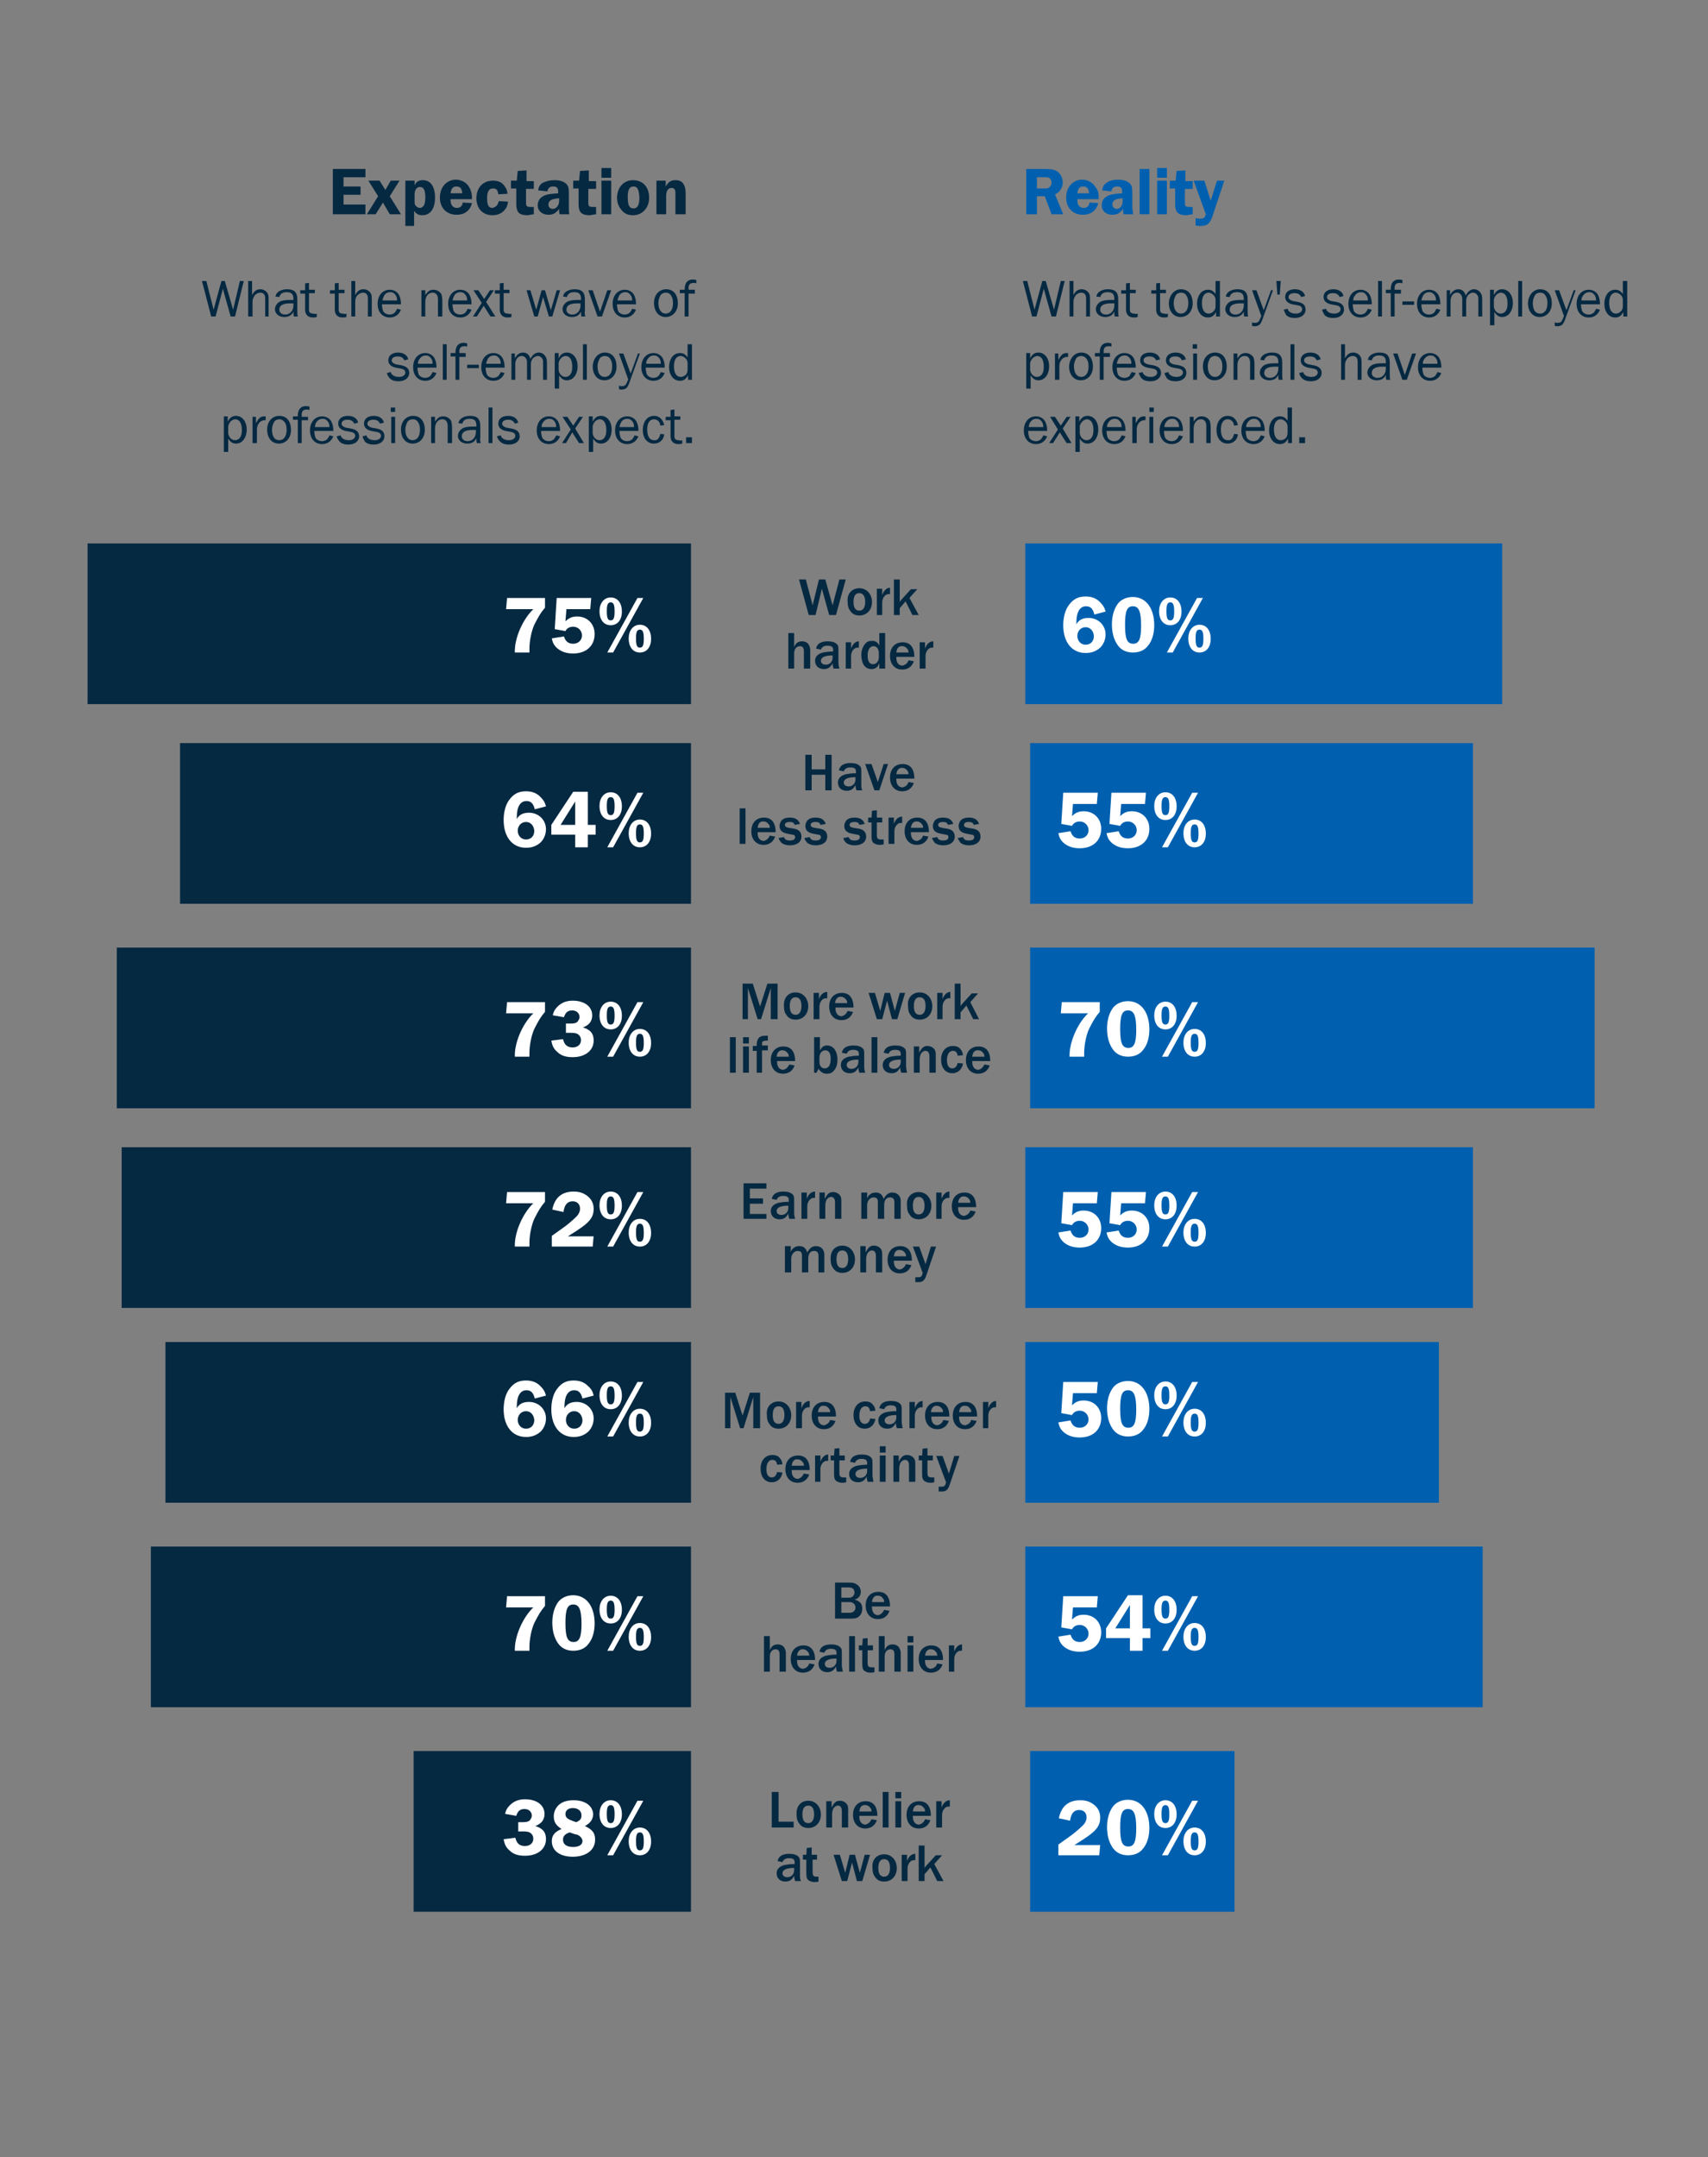 <?xml version="1.0" encoding="utf-8"?>
<!-- Generator: Adobe Illustrator 23.0.1, SVG Export Plug-In . SVG Version: 6.00 Build 0)  -->
<svg version="1.1" id="Layer_1" xmlns="http://www.w3.org/2000/svg" xmlns:xlink="http://www.w3.org/1999/xlink" x="0px" y="0px"
	 viewBox="0 0 351 443" style="enable-background:new 0 0 351 443;" xml:space="preserve">
<rect x="0" y="0" width="351" height="443" fill="#808080" stroke="none"/>
<style type="text/css">
	.st0{fill-rule:evenodd;clip-rule:evenodd;fill:#0060AF;}
	.st1{fill-rule:evenodd;clip-rule:evenodd;fill:#062942;}
	.st2{fill:#062942;}
	.st3{fill:#FFFFFF;}
	.st4{fill:#0060AF;}
</style>
<title>Group 20</title>
<desc>Created with Sketch.</desc>
<g id="Hi-Fi-Design">
	<g id="Mobile" transform="translate(-15, -10721)">
		<g id="Group-20" transform="translate(15, 10721)">
			<g id="Chart-Copy-2" transform="translate(18, 35)">
				<polygon id="Fill-1" class="st0" points="192.7,109.6 290.7,109.6 290.7,76.6 192.7,76.6 				"/>
				<polygon id="Fill-2" class="st1" points="0,109.6 124,109.6 124,76.6 0,76.6 				"/>
				<polygon id="Fill-3" class="st0" points="193.7,150.6 284.7,150.6 284.7,117.6 193.7,117.6 				"/>
				<polygon id="Fill-4" class="st1" points="19,150.6 124,150.6 124,117.6 19,117.6 				"/>
				<polygon id="Fill-5" class="st0" points="193.7,192.6 309.7,192.6 309.7,159.6 193.7,159.6 				"/>
				<polygon id="Fill-6" class="st1" points="6,192.6 124,192.6 124,159.6 6,159.6 				"/>
				<polygon id="Fill-7" class="st0" points="192.7,233.6 284.7,233.6 284.7,200.6 192.7,200.6 				"/>
				<polygon id="Fill-8" class="st1" points="7,233.6 124,233.6 124,200.6 7,200.6 				"/>
				<polygon id="Fill-9" class="st0" points="192.7,273.6 277.7,273.6 277.7,240.6 192.7,240.6 				"/>
				<polygon id="Fill-10" class="st1" points="16,273.6 124,273.6 124,240.6 16,240.6 				"/>
				<polygon id="Fill-11" class="st0" points="192.7,315.6 286.7,315.6 286.7,282.6 192.7,282.6 				"/>
				<polygon id="Fill-12" class="st1" points="13,315.6 124,315.6 124,282.6 13,282.6 				"/>
				<polygon id="Fill-13" class="st0" points="193.7,357.6 235.7,357.6 235.7,324.6 193.7,324.6 				"/>
				<polygon id="Fill-14" class="st1" points="67,357.6 124,357.6 124,324.6 67,324.6 				"/>
				<path id="Workharder" class="st2" d="M155.8,84l-2,7.3h-1.4l-1.5-5.4l-1.3,5.4h-1.4l-2-7.3h1.4l1.4,5.3l1.3-5.3h1.3l1.5,5.3
					l1.4-5.3H155.8z M158.6,85.8c0.9,0,1.6,0.4,2.1,1.1c0.3,0.5,0.5,1,0.5,1.7c0,1.7-1.1,2.8-2.6,2.8c-0.8,0-1.5-0.3-1.9-1
					c-0.4-0.5-0.5-1.1-0.5-1.8C156,86.9,157.1,85.8,158.6,85.8z M158.6,86.8c-0.8,0-1.2,0.6-1.2,1.8s0.4,1.8,1.2,1.8
					c0.8,0,1.2-0.7,1.2-1.8C159.8,87.4,159.3,86.8,158.6,86.8z M163.4,91.3h-1.2v-5.4h1.1v1.3c0.3-0.9,0.9-1.5,1.6-1.5v1.3h-0.1
					l-0.2,0c-0.7,0-1.3,0.8-1.3,1.7V91.3z M170.8,91.3h-1.3l-1.4-2.8l-1.2,1.4v1.4h-1.2V84h1.2v4.6c0.1-0.2,0.2-0.2,0.2-0.3l2.1-2.3
					h1.3l-1.6,1.8L170.8,91.3z M148.4,102.3h-1.2v-3.6c0-0.7-0.3-1-0.8-1c-0.4,0-0.8,0.2-1,0.6c-0.2,0.3-0.2,0.7-0.2,1.2v2.8h-1.2
					V95h1.2v2.9c0.3-0.8,0.8-1.2,1.6-1.2c0.6,0,1.1,0.2,1.4,0.7c0.2,0.4,0.3,0.6,0.3,1.2V102.3z M154.5,102.3h-1.2
					c-0.1-0.4-0.2-0.6-0.2-1.1c-0.4,0.8-0.9,1.2-1.8,1.2c-1.1,0-1.8-0.7-1.8-1.7c0-0.8,0.5-1.4,1.6-1.7c0.6-0.1,1.1-0.2,2.1-0.2
					v-0.4c0-0.6-0.4-0.8-1.2-0.8c-0.7,0-1.1,0.3-1.3,0.8l-1-0.2c0.1-0.5,0.3-0.8,0.7-1.1c0.5-0.3,1-0.4,1.7-0.4
					c0.9,0,1.5,0.2,1.9,0.6c0.3,0.3,0.3,0.6,0.3,1.4v2.4C154.3,101.6,154.4,101.9,154.5,102.3z M153.1,100.1v-0.5
					c-1.6,0-2.4,0.4-2.4,1.1c0,0.5,0.4,0.8,1,0.8C152.5,101.5,153.1,100.9,153.1,100.1z M157,102.3h-1.2v-5.4h1.1v1.3
					c0.3-0.9,0.9-1.5,1.6-1.5v1.3h-0.1l-0.2,0c-0.7,0-1.3,0.8-1.3,1.7V102.3z M163.8,102.3h-1.1v-1.1c-0.3,0.8-0.8,1.2-1.6,1.2
					c-0.6,0-1.1-0.2-1.5-0.7c-0.4-0.5-0.6-1.4-0.6-2.2c0-0.9,0.3-1.7,0.8-2.3c0.3-0.4,0.8-0.6,1.4-0.6c0.7,0,1.2,0.3,1.5,1V95h1.2
					V102.3z M162.6,100v-0.9c0-0.5-0.1-0.7-0.3-1c-0.2-0.3-0.5-0.4-0.8-0.4c-0.7,0-1.2,0.7-1.2,1.9c0,1.2,0.4,1.8,1.1,1.8
					C162.1,101.4,162.6,100.8,162.6,100z M168.7,100.6l1.1,0.2c-0.4,1.1-1.2,1.7-2.4,1.7c-1.5,0-2.5-1.1-2.5-2.8
					c0-1.7,1-2.8,2.6-2.8c1.6,0,2.4,1.1,2.4,3h-3.7v0.2c0,1,0.5,1.6,1.3,1.6C168.1,101.5,168.5,101.2,168.7,100.6z M166.2,99h2.5
					c0-0.4-0.1-0.6-0.3-0.8c-0.2-0.3-0.6-0.5-0.9-0.5C166.7,97.6,166.3,98.1,166.2,99z M172.3,102.3H171v-5.4h1.1v1.3
					c0.3-0.9,0.9-1.5,1.7-1.5v1.3h-0.1l-0.2,0c-0.7,0-1.3,0.8-1.3,1.7V102.3z"/>
				<path id="Havelessstress" class="st2" d="M152.9,127.3h-1.3v-3.2h-2.8v3.2h-1.3V120h1.3v3h2.8v-3h1.3V127.3z M159.2,127.3H158
					c-0.1-0.4-0.2-0.6-0.2-1.1c-0.4,0.8-0.9,1.2-1.8,1.2c-1.1,0-1.8-0.7-1.8-1.7c0-0.8,0.5-1.4,1.6-1.7c0.6-0.1,1.1-0.2,2.1-0.2
					v-0.4c0-0.6-0.4-0.8-1.2-0.8c-0.7,0-1.1,0.3-1.3,0.8l-1-0.2c0.1-0.5,0.3-0.8,0.7-1.1c0.5-0.3,1-0.4,1.7-0.4
					c0.9,0,1.5,0.2,1.9,0.6c0.3,0.3,0.3,0.6,0.3,1.4v2.4C159,126.6,159,126.9,159.2,127.3z M157.8,125.1v-0.5
					c-1.6,0-2.4,0.4-2.4,1.1c0,0.5,0.4,0.8,1,0.8C157.2,126.5,157.8,125.9,157.8,125.1z M164.5,121.9l-1.8,5.4h-1l-1.9-5.4h1.3
					l1.3,3.7l1.2-3.7H164.5z M168.7,125.6l1.1,0.2c-0.4,1.1-1.2,1.7-2.4,1.7c-1.5,0-2.5-1.1-2.5-2.8c0-1.7,1-2.8,2.6-2.8
					c1.6,0,2.4,1.1,2.4,3h-3.7v0.2c0,1,0.5,1.6,1.3,1.6C168.2,126.5,168.5,126.2,168.7,125.6z M166.2,124h2.5c0-0.4-0.1-0.6-0.3-0.8
					c-0.2-0.3-0.6-0.5-0.9-0.5C166.8,122.6,166.3,123.1,166.2,124z M135.2,138.3h-1.2V131h1.2V138.3z M140.2,136.6l1.1,0.2
					c-0.4,1.1-1.2,1.7-2.4,1.7c-1.5,0-2.5-1.1-2.5-2.8c0-1.7,1-2.8,2.6-2.8c1.6,0,2.4,1.1,2.4,3h-3.7v0.2c0,1,0.5,1.6,1.3,1.6
					C139.6,137.5,139.9,137.2,140.2,136.6z M137.7,135h2.5c0-0.4-0.1-0.6-0.3-0.8c-0.2-0.3-0.6-0.5-0.9-0.5
					C138.2,133.6,137.8,134.1,137.7,135z M142,137.1l1.1-0.2c0.2,0.5,0.5,0.7,1.2,0.7c0.7,0,1.1-0.2,1.1-0.7c0-0.3-0.2-0.5-0.6-0.5
					l-1-0.2c-1.1-0.2-1.6-0.7-1.6-1.6c0-0.4,0.2-0.8,0.4-1.1c0.4-0.4,0.9-0.6,1.7-0.6c1.1,0,1.8,0.4,2.1,1.3l-1.1,0.2
					c-0.1-0.4-0.4-0.6-1-0.6c-0.6,0-1,0.2-1,0.6c0,0.3,0.2,0.5,0.8,0.6l1.2,0.2c0.9,0.2,1.4,0.7,1.4,1.6c0,1.1-0.9,1.8-2.4,1.8
					c-0.7,0-1.3-0.2-1.7-0.5C142.3,137.7,142.1,137.5,142,137.1z M147.3,137.1l1.1-0.2c0.2,0.5,0.5,0.7,1.2,0.7
					c0.7,0,1.1-0.2,1.1-0.7c0-0.3-0.2-0.5-0.6-0.5l-1-0.2c-1.1-0.2-1.6-0.7-1.6-1.6c0-0.4,0.2-0.8,0.4-1.1c0.4-0.4,0.9-0.6,1.7-0.6
					c1.1,0,1.8,0.4,2.1,1.3l-1.1,0.2c-0.1-0.4-0.4-0.6-1-0.6c-0.6,0-1,0.2-1,0.6c0,0.3,0.2,0.5,0.8,0.6l1.2,0.2
					c0.9,0.2,1.4,0.7,1.4,1.6c0,1.1-0.9,1.8-2.4,1.8c-0.7,0-1.3-0.2-1.7-0.5C147.6,137.7,147.4,137.5,147.3,137.1z M155.3,137.1
					l1.1-0.2c0.2,0.5,0.5,0.7,1.2,0.7c0.7,0,1.1-0.2,1.1-0.7c0-0.3-0.2-0.5-0.6-0.5l-1-0.2c-1.1-0.2-1.6-0.7-1.6-1.6
					c0-0.4,0.2-0.8,0.4-1.1c0.4-0.4,0.9-0.6,1.7-0.6c1.1,0,1.8,0.4,2.1,1.3l-1.1,0.2c-0.1-0.4-0.4-0.6-1-0.6c-0.6,0-1,0.2-1,0.6
					c0,0.3,0.2,0.5,0.8,0.6l1.2,0.2c0.9,0.2,1.4,0.7,1.4,1.6c0,1.1-0.9,1.8-2.4,1.8c-0.7,0-1.3-0.2-1.7-0.5
					C155.5,137.7,155.4,137.5,155.3,137.1z M163.6,137.4v1c-0.3,0.1-0.7,0.1-0.9,0.1c-0.5,0-0.9-0.2-1.2-0.4
					c-0.3-0.3-0.4-0.6-0.4-1.4v-2.8h-0.7v-1h0.7l0.1-1.4l1-0.1v1.5h1.1v1h-1.1v2.6c0,0.7,0.2,0.9,0.9,0.9
					C163.3,137.4,163.4,137.4,163.6,137.4z M165.8,138.3h-1.2v-5.4h1.1v1.3c0.3-0.9,0.9-1.5,1.7-1.5v1.3h-0.1l-0.2,0
					c-0.7,0-1.3,0.8-1.3,1.7V138.3z M171.7,136.6l1.1,0.2c-0.4,1.1-1.2,1.7-2.4,1.7c-1.5,0-2.5-1.1-2.5-2.8c0-1.7,1-2.8,2.6-2.8
					c1.6,0,2.4,1.1,2.4,3h-3.7v0.2c0,1,0.5,1.6,1.3,1.6C171.1,137.5,171.5,137.2,171.7,136.6z M169.2,135h2.5c0-0.4-0.1-0.6-0.3-0.8
					c-0.2-0.3-0.6-0.5-0.9-0.5C169.8,133.6,169.3,134.1,169.2,135z M173.5,137.1l1.1-0.2c0.2,0.5,0.5,0.7,1.2,0.7
					c0.7,0,1.1-0.2,1.1-0.7c0-0.3-0.2-0.5-0.6-0.5l-1-0.2c-1.1-0.2-1.6-0.7-1.6-1.6c0-0.4,0.2-0.8,0.4-1.1c0.4-0.4,0.9-0.6,1.7-0.6
					c1.1,0,1.8,0.4,2.1,1.3l-1.1,0.2c-0.1-0.4-0.4-0.6-1-0.6c-0.6,0-1,0.2-1,0.6c0,0.3,0.2,0.5,0.8,0.6l1.2,0.2
					c0.9,0.2,1.4,0.7,1.4,1.6c0,1.1-0.9,1.8-2.4,1.8c-0.7,0-1.3-0.2-1.7-0.5C173.8,137.7,173.7,137.5,173.5,137.1z M178.8,137.1
					l1.1-0.2c0.2,0.5,0.5,0.7,1.2,0.7c0.7,0,1.1-0.2,1.1-0.7c0-0.3-0.2-0.5-0.6-0.5l-1-0.2c-1.1-0.2-1.6-0.7-1.6-1.6
					c0-0.4,0.2-0.8,0.4-1.1c0.4-0.4,0.9-0.6,1.7-0.6c1.1,0,1.8,0.4,2.1,1.3l-1.1,0.2c-0.1-0.4-0.4-0.6-1-0.6c-0.6,0-1,0.2-1,0.6
					c0,0.3,0.2,0.5,0.8,0.6l1.2,0.2c0.9,0.2,1.4,0.7,1.4,1.6c0,1.1-0.9,1.8-2.4,1.8c-0.7,0-1.3-0.2-1.7-0.5
					C179.1,137.7,179,137.5,178.8,137.1z"/>
				<path id="Moreworklifebalance" class="st2" d="M141.8,174.3h-1.4v-6.4l-2,6.4h-0.7l-2-6.4v6.4h-1.1V167h2.1l1.5,4.7l1.5-4.7h2.1
					V174.3z M145.5,168.8c0.9,0,1.6,0.4,2.1,1.1c0.3,0.5,0.5,1,0.5,1.7c0,1.7-1.1,2.8-2.6,2.8c-0.8,0-1.5-0.3-1.9-1
					c-0.4-0.5-0.5-1.1-0.5-1.8C143,169.9,144,168.8,145.5,168.8z M145.5,169.8c-0.8,0-1.2,0.6-1.2,1.8s0.4,1.8,1.2,1.8
					c0.8,0,1.2-0.7,1.2-1.8C146.7,170.4,146.3,169.8,145.5,169.8z M150.4,174.3h-1.2v-5.4h1.1v1.3c0.3-0.9,0.9-1.5,1.7-1.5v1.3h-0.1
					l-0.2,0c-0.7,0-1.3,0.8-1.3,1.7V174.3z M156.2,172.6l1.1,0.2c-0.4,1.1-1.2,1.7-2.4,1.7c-1.5,0-2.5-1.1-2.5-2.8
					c0-1.7,1-2.8,2.6-2.8c1.6,0,2.4,1.1,2.4,3h-3.7v0.2c0,1,0.5,1.6,1.3,1.6C155.6,173.5,155.9,173.2,156.2,172.6z M153.6,171h2.5
					c0-0.4-0.1-0.6-0.3-0.8c-0.2-0.3-0.6-0.5-0.9-0.5C154.2,169.6,153.7,170.1,153.6,171z M168,168.9l-1.6,5.4h-1.1l-1-3.8l-1,3.8
					h-1.1l-1.7-5.4h1.3l1.1,3.7l0.9-3.7h1.1l1,3.7l1-3.7H168z M171,168.8c0.9,0,1.6,0.4,2.1,1.1c0.3,0.5,0.5,1,0.5,1.7
					c0,1.7-1.1,2.8-2.6,2.8c-0.8,0-1.5-0.3-1.9-1c-0.4-0.5-0.5-1.1-0.5-1.8C168.4,169.9,169.5,168.8,171,168.8z M171,169.8
					c-0.8,0-1.2,0.6-1.2,1.8s0.4,1.8,1.2,1.8c0.8,0,1.2-0.7,1.2-1.8C172.2,170.4,171.8,169.8,171,169.8z M175.8,174.3h-1.2v-5.4h1.1
					v1.3c0.3-0.9,0.9-1.5,1.6-1.5v1.3h-0.1l-0.2,0c-0.7,0-1.3,0.8-1.3,1.7V174.3z M183.2,174.3H182l-1.4-2.8l-1.2,1.4v1.4h-1.2V167
					h1.2v4.6c0.1-0.2,0.2-0.2,0.2-0.3l2.1-2.3h1.3l-1.6,1.8L183.2,174.3z M133.2,185.3H132V178h1.2V185.3z M135.9,185.3h-1.2v-5.4
					h1.2V185.3z M135.9,179.3h-1.2V178h1.2V179.3z M138.7,185.3h-1.2v-4.5h-0.8v-1h0.8c0-0.9,0.1-1.2,0.4-1.6
					c0.3-0.4,0.7-0.5,1.5-0.5c0.2,0,0.2,0,0.4,0v1c-0.2,0-0.2,0-0.3,0c-0.4,0-0.6,0.1-0.8,0.2c-0.1,0.1-0.1,0.2-0.1,0.8h1.2v1h-1.2
					V185.3z M144.2,183.6l1.1,0.2c-0.4,1.1-1.2,1.7-2.4,1.7c-1.5,0-2.5-1.1-2.5-2.8c0-1.7,1-2.8,2.6-2.8c1.6,0,2.4,1.1,2.4,3h-3.7
					v0.2c0,1,0.5,1.6,1.3,1.6C143.6,184.5,143.9,184.2,144.2,183.6z M141.6,182h2.5c0-0.4-0.1-0.6-0.3-0.8c-0.2-0.3-0.6-0.5-0.9-0.5
					C142.2,180.6,141.7,181.1,141.6,182z M149.8,185.3h-0.5V178h1.2v2.7c0.5-0.8,0.8-1,1.5-1c1.2,0,2.1,1.1,2.1,2.9
					c0,0.9-0.2,1.6-0.6,2.1c-0.4,0.6-0.9,0.8-1.6,0.8c-0.7,0-1.2-0.3-1.7-1L149.8,185.3z M150.4,182.2v0.8c0,0.9,0.4,1.4,1.1,1.4
					c0.4,0,0.7-0.2,0.9-0.5c0.2-0.4,0.3-0.7,0.3-1.5c0-0.7-0.1-1-0.3-1.3c-0.2-0.3-0.5-0.4-0.8-0.4
					C150.9,180.7,150.4,181.3,150.4,182.2z M159.8,185.3h-1.2c-0.1-0.4-0.2-0.6-0.2-1.1c-0.4,0.8-0.9,1.2-1.8,1.2
					c-1.1,0-1.8-0.7-1.8-1.7c0-0.8,0.5-1.4,1.6-1.7c0.6-0.1,1.1-0.2,2.1-0.2v-0.4c0-0.6-0.4-0.8-1.2-0.8c-0.7,0-1.1,0.3-1.3,0.8
					l-1-0.2c0.1-0.5,0.3-0.8,0.7-1.1c0.5-0.3,1-0.4,1.7-0.4c0.9,0,1.5,0.2,1.9,0.6c0.3,0.3,0.3,0.6,0.3,1.4v2.4
					C159.6,184.6,159.7,184.9,159.8,185.3z M158.4,183.1v-0.5c-1.6,0-2.4,0.4-2.4,1.1c0,0.5,0.4,0.8,1,0.8
					C157.8,184.5,158.4,183.9,158.4,183.1z M162.3,185.3h-1.2V178h1.2V185.3z M168.4,185.3h-1.2c-0.1-0.4-0.2-0.6-0.2-1.1
					c-0.4,0.8-0.9,1.2-1.8,1.2c-1.1,0-1.8-0.7-1.8-1.7c0-0.8,0.5-1.4,1.6-1.7c0.6-0.1,1.1-0.2,2.1-0.2v-0.4c0-0.6-0.4-0.8-1.2-0.8
					c-0.7,0-1.1,0.3-1.3,0.8l-1-0.2c0.1-0.5,0.3-0.8,0.7-1.1c0.5-0.3,1-0.4,1.7-0.4c0.9,0,1.5,0.2,1.9,0.6c0.3,0.3,0.3,0.6,0.3,1.4
					v2.4C168.3,184.6,168.3,184.9,168.4,185.3z M167.1,183.1v-0.5c-1.6,0-2.4,0.4-2.4,1.1c0,0.5,0.4,0.8,1,0.8
					C166.5,184.5,167.1,183.9,167.1,183.1z M174.2,185.3H173v-3.4c0-0.7-0.3-1.1-0.8-1.1c-0.4,0-0.8,0.3-1,0.7
					c-0.1,0.3-0.2,0.6-0.2,1v2.8h-1.2v-5.4h1.1v1.3c0.5-1,0.9-1.4,1.7-1.4c0.6,0,1.2,0.3,1.5,0.8c0.2,0.3,0.2,0.7,0.2,1.2V185.3z
					 M178.8,183.3l1.1,0.1c-0.1,0.6-0.3,0.9-0.5,1.2c-0.4,0.5-1,0.8-1.7,0.8c-1.4,0-2.3-1.1-2.3-2.8s1-2.8,2.4-2.8
					c0.7,0,1.3,0.2,1.6,0.7c0.3,0.3,0.4,0.6,0.5,1.2l-1.1,0.1c-0.1-0.7-0.4-1-1-1c-0.7,0-1.2,0.7-1.2,1.9c0,1.1,0.4,1.7,1.1,1.7
					C178.3,184.4,178.6,184,178.8,183.3z M184.3,183.6l1.1,0.2c-0.4,1.1-1.2,1.7-2.4,1.7c-1.5,0-2.5-1.1-2.5-2.8
					c0-1.7,1-2.8,2.6-2.8c1.6,0,2.4,1.1,2.4,3h-3.7v0.2c0,1,0.5,1.6,1.3,1.6C183.7,184.5,184,184.2,184.3,183.6z M181.8,182h2.5
					c0-0.4-0.1-0.6-0.3-0.8c-0.2-0.3-0.5-0.5-0.9-0.5C182.3,180.6,181.9,181.1,181.8,182z"/>
				<path id="Earnmoremoney" class="st2" d="M139.6,215.3h-4.8V208h4.7v1.1h-3.4v2h2.7v1.1h-2.7v2.1h3.4V215.3z M145.4,215.3h-1.2
					c-0.1-0.4-0.2-0.6-0.2-1.1c-0.4,0.8-0.9,1.2-1.8,1.2c-1.1,0-1.8-0.7-1.8-1.7c0-0.8,0.5-1.4,1.6-1.7c0.6-0.1,1.1-0.2,2.1-0.2
					v-0.4c0-0.6-0.4-0.8-1.2-0.8c-0.7,0-1.1,0.3-1.3,0.8l-1-0.2c0.1-0.5,0.3-0.8,0.7-1.1c0.5-0.3,1-0.4,1.7-0.4
					c0.9,0,1.5,0.2,1.9,0.6c0.3,0.3,0.3,0.6,0.3,1.4v2.4C145.2,214.6,145.3,214.9,145.4,215.3z M144,213.1v-0.5
					c-1.6,0-2.4,0.4-2.4,1.1c0,0.5,0.4,0.8,1,0.8C143.4,214.5,144,213.9,144,213.1z M147.9,215.3h-1.2v-5.4h1.1v1.3
					c0.3-0.9,0.9-1.5,1.7-1.5v1.3h-0.1l-0.2,0c-0.7,0-1.3,0.8-1.3,1.7V215.3z M154.8,215.3h-1.2v-3.4c0-0.7-0.3-1.1-0.8-1.1
					c-0.4,0-0.8,0.3-1,0.7c-0.1,0.3-0.2,0.6-0.2,1v2.8h-1.2v-5.4h1.1v1.3c0.5-1,0.9-1.4,1.7-1.4c0.6,0,1.2,0.3,1.5,0.8
					c0.2,0.3,0.2,0.7,0.2,1.2V215.3z M167.1,215.3h-1.3v-3.4c0-0.7-0.3-1-0.9-1c-0.8,0-1.2,0.6-1.2,1.6v2.8h-1.3v-3.4
					c0-0.4,0-0.5-0.1-0.6c-0.1-0.3-0.4-0.4-0.8-0.4c-0.7,0-1.3,0.7-1.3,1.6v2.8H159v-5.4h1.2v1.2c0.2-0.5,0.4-0.7,0.6-0.8
					c0.3-0.3,0.7-0.4,1.2-0.4c0.8,0,1.3,0.4,1.6,1.3c0.5-0.9,1-1.3,1.8-1.3c1,0,1.7,0.7,1.7,1.7V215.3z M170.8,209.8
					c0.9,0,1.6,0.4,2.1,1.1c0.3,0.5,0.5,1,0.5,1.7c0,1.7-1.1,2.8-2.6,2.8c-0.8,0-1.5-0.3-1.9-1c-0.4-0.5-0.5-1.1-0.5-1.8
					C168.2,210.9,169.3,209.8,170.8,209.8z M170.8,210.8c-0.8,0-1.2,0.6-1.2,1.8s0.4,1.8,1.2,1.8c0.8,0,1.2-0.7,1.2-1.8
					C172,211.4,171.5,210.8,170.8,210.8z M175.6,215.3h-1.2v-5.4h1.1v1.3c0.3-0.9,0.9-1.5,1.6-1.5v1.3h-0.1l-0.2,0
					c-0.7,0-1.3,0.8-1.3,1.7V215.3z M181.4,213.6l1.1,0.2c-0.4,1.1-1.2,1.7-2.4,1.7c-1.5,0-2.5-1.1-2.5-2.8c0-1.7,1-2.8,2.6-2.8
					c1.6,0,2.4,1.1,2.4,3h-3.7v0.2c0,1,0.5,1.6,1.3,1.6C180.8,214.5,181.2,214.2,181.4,213.6z M178.9,212h2.5c0-0.4-0.1-0.6-0.3-0.8
					c-0.2-0.3-0.6-0.5-0.9-0.5C179.5,210.6,179,211.1,178.9,212z M151.5,226.3h-1.3v-3.4c0-0.7-0.3-1-0.9-1c-0.8,0-1.2,0.6-1.2,1.6
					v2.8h-1.3v-3.4c0-0.4,0-0.5-0.1-0.6c-0.1-0.3-0.4-0.4-0.8-0.4c-0.7,0-1.3,0.7-1.3,1.6v2.8h-1.3v-5.4h1.2v1.2
					c0.2-0.5,0.4-0.7,0.6-0.8c0.3-0.3,0.7-0.4,1.2-0.4c0.8,0,1.3,0.4,1.6,1.3c0.5-0.9,1-1.3,1.8-1.3c1,0,1.7,0.7,1.7,1.7V226.3z
					 M155.1,220.8c0.9,0,1.6,0.4,2.1,1.1c0.3,0.5,0.5,1,0.5,1.7c0,1.7-1.1,2.8-2.6,2.8c-0.8,0-1.5-0.3-1.9-1
					c-0.4-0.5-0.5-1.1-0.5-1.8C152.6,221.9,153.6,220.8,155.1,220.8z M155.1,221.8c-0.8,0-1.2,0.6-1.2,1.8s0.4,1.8,1.2,1.8
					c0.8,0,1.2-0.7,1.2-1.8C156.3,222.4,155.9,221.8,155.1,221.8z M163.3,226.3H162v-3.4c0-0.7-0.3-1.1-0.8-1.1
					c-0.4,0-0.8,0.3-1,0.7c-0.1,0.3-0.2,0.6-0.2,1v2.8h-1.2v-5.4h1.1v1.3c0.5-1,0.9-1.4,1.7-1.4c0.6,0,1.2,0.3,1.5,0.8
					c0.2,0.3,0.2,0.7,0.2,1.2V226.3z M168.2,224.6l1.1,0.2c-0.4,1.1-1.2,1.7-2.4,1.7c-1.5,0-2.5-1.1-2.5-2.8c0-1.7,1-2.8,2.6-2.8
					c1.6,0,2.4,1.1,2.4,3h-3.7v0.2c0,1,0.5,1.6,1.3,1.6C167.6,225.5,167.9,225.2,168.2,224.6z M165.7,223h2.5c0-0.4-0.1-0.6-0.3-0.8
					c-0.2-0.3-0.6-0.5-0.9-0.5C166.2,221.6,165.8,222.1,165.7,223z M174.4,220.9l-2.1,6.2c-0.3,0.8-0.7,1.2-1.5,1.2
					c-0.2,0-0.4,0-0.7,0v-1c0.2,0,0.4,0,0.6,0c0.4,0,0.6-0.1,0.7-0.3c0.1-0.1,0.2-0.5,0.2-0.6c0,0,0-0.2-0.1-0.3l-1.9-5.1h1.3
					l1.3,3.6l1.1-3.6H174.4z"/>
				<path id="Morecareercertainty" class="st2" d="M138.2,258.3h-1.4v-6.4l-2,6.4h-0.7l-2-6.4v6.4H131V251h2.1l1.5,4.7l1.5-4.7h2.1
					V258.3z M142,252.8c0.9,0,1.6,0.4,2.1,1.1c0.3,0.5,0.5,1,0.5,1.7c0,1.7-1.1,2.8-2.6,2.8c-0.8,0-1.5-0.3-1.9-1
					c-0.4-0.5-0.5-1.1-0.5-1.8C139.4,253.9,140.5,252.8,142,252.8z M142,253.8c-0.8,0-1.2,0.6-1.2,1.8c0,1.2,0.4,1.8,1.2,1.8
					c0.8,0,1.2-0.7,1.2-1.8C143.2,254.4,142.8,253.8,142,253.8z M146.8,258.3h-1.2v-5.4h1.1v1.3c0.3-0.9,0.9-1.5,1.7-1.5v1.3h-0.1
					l-0.2,0c-0.7,0-1.3,0.8-1.3,1.7V258.3z M152.6,256.6l1.1,0.2c-0.4,1.1-1.2,1.7-2.4,1.7c-1.5,0-2.5-1.1-2.5-2.8
					c0-1.7,1-2.8,2.6-2.8c1.6,0,2.4,1.1,2.4,3h-3.7v0.2c0,1,0.5,1.6,1.3,1.6C152,257.5,152.4,257.2,152.6,256.6z M150.1,255h2.5
					c0-0.4-0.1-0.6-0.3-0.8c-0.2-0.3-0.6-0.5-0.9-0.5C150.6,253.6,150.2,254.1,150.1,255z M160.8,256.3l1.1,0.1
					c-0.1,0.6-0.3,0.9-0.5,1.2c-0.4,0.5-1,0.8-1.7,0.8c-1.4,0-2.3-1.1-2.3-2.8s1-2.8,2.4-2.8c0.7,0,1.3,0.2,1.6,0.7
					c0.3,0.3,0.4,0.6,0.5,1.2l-1.1,0.1c-0.1-0.7-0.4-1-1-1c-0.7,0-1.2,0.7-1.2,1.9c0,1.1,0.4,1.7,1.1,1.7
					C160.3,257.4,160.7,257,160.8,256.3z M167.5,258.3h-1.2c-0.1-0.4-0.2-0.6-0.2-1.1c-0.4,0.8-0.9,1.2-1.8,1.2
					c-1.1,0-1.8-0.7-1.8-1.7c0-0.8,0.5-1.4,1.6-1.7c0.6-0.1,1.1-0.2,2.1-0.2v-0.4c0-0.6-0.4-0.8-1.2-0.8c-0.7,0-1.1,0.3-1.3,0.8
					l-1-0.2c0.1-0.5,0.3-0.8,0.7-1.1c0.5-0.3,1-0.4,1.7-0.4c0.9,0,1.5,0.2,1.9,0.6c0.3,0.3,0.3,0.6,0.3,1.4v2.4
					C167.4,257.6,167.4,257.9,167.5,258.3z M166.2,256.1v-0.5c-1.6,0-2.4,0.4-2.4,1.1c0,0.5,0.4,0.8,1,0.8
					C165.6,257.5,166.2,256.9,166.2,256.1z M170.1,258.3h-1.2v-5.4h1.1v1.3c0.3-0.9,0.9-1.5,1.6-1.5v1.3h-0.1l-0.2,0
					c-0.7,0-1.3,0.8-1.3,1.7V258.3z M175.9,256.6l1.1,0.2c-0.4,1.1-1.2,1.7-2.4,1.7c-1.5,0-2.5-1.1-2.5-2.8c0-1.7,1-2.8,2.6-2.8
					c1.6,0,2.4,1.1,2.4,3h-3.7v0.2c0,1,0.5,1.6,1.3,1.6C175.3,257.5,175.6,257.2,175.9,256.6z M173.3,255h2.5c0-0.4-0.1-0.6-0.3-0.8
					c-0.2-0.3-0.6-0.5-0.9-0.5C173.9,253.6,173.4,254.1,173.3,255z M181.6,256.6l1.1,0.2c-0.4,1.1-1.2,1.7-2.4,1.7
					c-1.5,0-2.5-1.1-2.5-2.8c0-1.7,1-2.8,2.6-2.8c1.6,0,2.4,1.1,2.4,3h-3.7v0.2c0,1,0.5,1.6,1.3,1.6
					C181,257.5,181.4,257.2,181.6,256.6z M179.1,255h2.5c0-0.4-0.1-0.6-0.3-0.8c-0.2-0.3-0.5-0.5-0.9-0.5
					C179.6,253.6,179.2,254.1,179.1,255z M185.2,258.3h-1.2v-5.4h1.1v1.3c0.3-0.9,0.9-1.5,1.6-1.5v1.3h-0.1l-0.2,0
					c-0.7,0-1.3,0.8-1.3,1.7V258.3z M141.7,267.3l1.1,0.1c-0.1,0.6-0.3,0.9-0.5,1.2c-0.4,0.5-1,0.8-1.7,0.8c-1.4,0-2.3-1.1-2.3-2.8
					c0-1.7,1-2.8,2.4-2.8c0.7,0,1.3,0.2,1.6,0.7c0.3,0.3,0.4,0.6,0.5,1.2l-1.1,0.1c-0.1-0.7-0.4-1-1-1c-0.7,0-1.2,0.7-1.2,1.9
					c0,1.1,0.4,1.7,1.1,1.7C141.2,268.4,141.5,268,141.7,267.3z M147.2,267.6l1.1,0.2c-0.4,1.1-1.2,1.7-2.4,1.7
					c-1.5,0-2.5-1.1-2.5-2.8c0-1.7,1-2.8,2.6-2.8c1.6,0,2.4,1.1,2.4,3h-3.7v0.2c0,1,0.5,1.6,1.3,1.6
					C146.6,268.5,146.9,268.2,147.2,267.6z M144.7,266h2.5c0-0.4-0.1-0.6-0.3-0.8c-0.2-0.3-0.6-0.5-0.9-0.5
					C145.2,264.6,144.8,265.1,144.7,266z M150.7,269.3h-1.2v-5.4h1.1v1.3c0.3-0.9,0.9-1.5,1.6-1.5v1.3h-0.1l-0.2,0
					c-0.7,0-1.3,0.8-1.3,1.7V269.3z M155.9,268.4v1c-0.3,0.1-0.7,0.1-0.9,0.1c-0.5,0-0.9-0.2-1.2-0.4c-0.3-0.3-0.4-0.6-0.4-1.4v-2.8
					h-0.7v-1h0.7l0.1-1.4l1-0.1v1.5h1.1v1h-1.1v2.6c0,0.7,0.2,0.9,0.9,0.9C155.6,268.4,155.7,268.4,155.9,268.4z M161.5,269.3h-1.2
					c-0.1-0.4-0.2-0.6-0.2-1.1c-0.4,0.8-0.9,1.2-1.8,1.2c-1.1,0-1.8-0.7-1.8-1.7c0-0.8,0.5-1.4,1.6-1.7c0.6-0.1,1.1-0.2,2.1-0.2
					v-0.4c0-0.6-0.4-0.8-1.2-0.8c-0.7,0-1.1,0.3-1.3,0.8l-1-0.2c0.1-0.5,0.3-0.8,0.7-1.1c0.5-0.3,1-0.4,1.7-0.4
					c0.9,0,1.5,0.2,1.9,0.6c0.3,0.3,0.3,0.6,0.3,1.4v2.4C161.4,268.6,161.4,268.9,161.5,269.3z M160.2,267.1v-0.5
					c-1.6,0-2.4,0.4-2.4,1.1c0,0.5,0.4,0.8,1,0.8C159.6,268.5,160.2,267.9,160.2,267.1z M164,269.3h-1.2v-5.4h1.2V269.3z M164,263.3
					h-1.2V262h1.2V263.3z M170,269.3h-1.2v-3.4c0-0.7-0.3-1.1-0.8-1.1c-0.4,0-0.8,0.3-1,0.7c-0.1,0.3-0.2,0.6-0.2,1v2.8h-1.2v-5.4
					h1.1v1.3c0.5-1,0.9-1.4,1.7-1.4c0.6,0,1.2,0.3,1.5,0.8c0.2,0.3,0.2,0.7,0.2,1.2V269.3z M174,268.4v1c-0.3,0.1-0.7,0.1-0.9,0.1
					c-0.5,0-0.9-0.2-1.2-0.4c-0.3-0.3-0.4-0.6-0.4-1.4v-2.8h-0.7v-1h0.7l0.1-1.4l1-0.1v1.5h1.1v1h-1.1v2.6c0,0.7,0.2,0.9,0.9,0.9
					C173.7,268.4,173.8,268.4,174,268.4z M179.2,263.9l-2.1,6.2c-0.3,0.8-0.7,1.2-1.5,1.2c-0.2,0-0.4,0-0.7,0v-1c0.2,0,0.4,0,0.6,0
					c0.4,0,0.6-0.1,0.7-0.3c0.1-0.1,0.2-0.5,0.2-0.6c0,0,0-0.2-0.1-0.3l-1.9-5.1h1.3l1.3,3.6l1.1-3.6H179.2z"/>
				<path id="Behealthier" class="st2" d="M153.6,297.3V290h2.9c0.8,0,1.2,0.1,1.6,0.4c0.5,0.3,0.8,0.9,0.8,1.5
					c0,0.8-0.5,1.4-1.3,1.6c0.4,0.1,0.6,0.2,0.9,0.4c0.5,0.3,0.7,0.8,0.7,1.5c0,0.6-0.2,1.1-0.6,1.5c-0.4,0.4-0.9,0.5-1.7,0.5H153.6
					z M154.9,296.2h1.7c0.7,0,1.2-0.4,1.2-1.1c0-0.6-0.5-1.1-1.2-1.1h-1.7V296.2z M154.9,293.1h1.6c0.6,0,1.1-0.4,1.1-1.1
					c0-0.6-0.4-1-1.1-1h-1.6V293.1z M163.7,295.6l1.1,0.2c-0.4,1.1-1.2,1.7-2.4,1.7c-1.5,0-2.5-1.1-2.5-2.8c0-1.7,1-2.8,2.6-2.8
					c1.6,0,2.4,1.1,2.4,3h-3.7v0.2c0,1,0.5,1.6,1.3,1.6C163.1,296.5,163.4,296.2,163.7,295.6z M161.2,294h2.5c0-0.4-0.1-0.6-0.3-0.8
					c-0.2-0.3-0.5-0.5-0.9-0.5C161.7,292.6,161.3,293.1,161.2,294z M143.4,308.3h-1.2v-3.6c0-0.7-0.3-1-0.8-1c-0.4,0-0.8,0.2-1,0.6
					c-0.2,0.3-0.2,0.7-0.2,1.2v2.8h-1.2V301h1.2v2.9c0.3-0.8,0.8-1.2,1.6-1.2c0.6,0,1.1,0.2,1.4,0.7c0.2,0.4,0.3,0.6,0.3,1.2V308.3z
					 M148.3,306.6l1.1,0.2c-0.4,1.1-1.2,1.7-2.4,1.7c-1.5,0-2.5-1.1-2.5-2.8c0-1.7,1-2.8,2.6-2.8c1.6,0,2.4,1.1,2.4,3h-3.7v0.2
					c0,1,0.5,1.6,1.3,1.6C147.8,307.5,148.1,307.2,148.3,306.6z M145.8,305h2.5c0-0.4-0.1-0.6-0.3-0.8c-0.2-0.3-0.6-0.5-0.9-0.5
					C146.4,303.6,145.9,304.1,145.8,305z M155.2,308.3H154c-0.1-0.4-0.2-0.6-0.2-1.1c-0.4,0.8-0.9,1.2-1.8,1.2
					c-1.1,0-1.8-0.7-1.8-1.7c0-0.8,0.5-1.4,1.6-1.7c0.6-0.1,1.1-0.2,2.1-0.2v-0.4c0-0.6-0.4-0.8-1.2-0.8c-0.7,0-1.1,0.3-1.3,0.8
					l-1-0.2c0.1-0.5,0.3-0.8,0.7-1.1c0.5-0.3,1-0.4,1.7-0.4c0.9,0,1.5,0.2,1.9,0.6c0.3,0.3,0.3,0.6,0.3,1.4v2.4
					C155.1,307.6,155.1,307.9,155.2,308.3z M153.9,306.1v-0.5c-1.6,0-2.4,0.4-2.4,1.1c0,0.5,0.4,0.8,1,0.8
					C153.3,307.5,153.9,306.9,153.9,306.1z M157.7,308.3h-1.2V301h1.2V308.3z M161.7,307.4v1c-0.3,0.1-0.7,0.1-0.9,0.1
					c-0.5,0-0.9-0.2-1.2-0.4c-0.3-0.3-0.4-0.6-0.4-1.4v-2.8h-0.7v-1h0.7l0.1-1.4l1-0.1v1.5h1.1v1h-1.1v2.6c0,0.7,0.2,0.9,0.9,0.9
					C161.5,307.4,161.6,307.4,161.7,307.4z M167,308.3h-1.2v-3.6c0-0.7-0.3-1-0.8-1c-0.4,0-0.8,0.2-1,0.6c-0.2,0.3-0.2,0.7-0.2,1.2
					v2.8h-1.2V301h1.2v2.9c0.3-0.8,0.8-1.2,1.6-1.2c0.6,0,1.1,0.2,1.4,0.7c0.2,0.4,0.3,0.6,0.3,1.2V308.3z M169.7,308.3h-1.2v-5.4
					h1.2V308.3z M169.7,302.3h-1.2V301h1.2V302.3z M174.6,306.6l1.1,0.2c-0.4,1.1-1.2,1.7-2.4,1.7c-1.5,0-2.5-1.1-2.5-2.8
					c0-1.7,1-2.8,2.6-2.8c1.6,0,2.4,1.1,2.4,3h-3.7v0.2c0,1,0.5,1.6,1.3,1.6C174.1,307.5,174.4,307.2,174.6,306.6z M172.1,305h2.5
					c0-0.4-0.1-0.6-0.3-0.8c-0.2-0.3-0.6-0.5-0.9-0.5C172.7,303.6,172.2,304.1,172.1,305z M178.2,308.3H177v-5.4h1.1v1.3
					c0.3-0.9,0.9-1.5,1.6-1.5v1.3h-0.1l-0.2,0c-0.7,0-1.3,0.8-1.3,1.7V308.3z"/>
				<path id="Lonelieratwork" class="st2" d="M145.1,340.3h-4.5V333h1.4v6.1h3.1V340.3z M148.1,334.8c0.9,0,1.6,0.4,2.1,1.1
					c0.3,0.5,0.5,1,0.5,1.7c0,1.7-1.1,2.8-2.6,2.8c-0.8,0-1.5-0.3-1.9-1c-0.4-0.5-0.5-1.1-0.5-1.8
					C145.6,335.9,146.6,334.8,148.1,334.8z M148.1,335.8c-0.8,0-1.2,0.6-1.2,1.8c0,1.2,0.4,1.8,1.2,1.8c0.8,0,1.2-0.7,1.2-1.8
					C149.3,336.4,148.9,335.8,148.1,335.8z M156.2,340.3H155v-3.4c0-0.7-0.3-1.1-0.8-1.1c-0.4,0-0.8,0.3-1,0.7
					c-0.1,0.3-0.2,0.6-0.2,1v2.8h-1.2v-5.4h1.1v1.3c0.5-1,0.9-1.4,1.7-1.4c0.6,0,1.2,0.3,1.5,0.8c0.2,0.3,0.2,0.7,0.2,1.2V340.3z
					 M161.1,338.6l1.1,0.2c-0.4,1.1-1.2,1.7-2.4,1.7c-1.5,0-2.5-1.1-2.5-2.8c0-1.7,1-2.8,2.6-2.8c1.6,0,2.4,1.1,2.4,3h-3.7v0.2
					c0,1,0.5,1.6,1.3,1.6C160.5,339.5,160.8,339.2,161.1,338.6z M158.6,337h2.5c0-0.4-0.1-0.6-0.3-0.8c-0.2-0.3-0.6-0.5-0.9-0.5
					C159.1,335.6,158.7,336.1,158.6,337z M164.6,340.3h-1.2V333h1.2V340.3z M167.2,340.3H166v-5.4h1.2V340.3z M167.2,334.3H166V333
					h1.2V334.3z M172.1,338.6l1.1,0.2c-0.4,1.1-1.2,1.7-2.4,1.7c-1.5,0-2.5-1.1-2.5-2.8c0-1.7,1-2.8,2.6-2.8c1.6,0,2.4,1.1,2.4,3
					h-3.7v0.2c0,1,0.5,1.6,1.3,1.6C171.5,339.5,171.9,339.2,172.1,338.6z M169.6,337h2.5c0-0.4-0.1-0.6-0.3-0.8
					c-0.2-0.3-0.6-0.5-0.9-0.5C170.1,335.6,169.7,336.1,169.6,337z M175.6,340.3h-1.2v-5.4h1.1v1.3c0.3-0.9,0.9-1.5,1.7-1.5v1.3
					h-0.1l-0.2,0c-0.7,0-1.3,0.8-1.3,1.7V340.3z M146.6,351.3h-1.2c-0.1-0.4-0.2-0.6-0.2-1.1c-0.4,0.8-0.9,1.2-1.8,1.2
					c-1.1,0-1.8-0.7-1.8-1.7c0-0.8,0.5-1.4,1.6-1.7c0.6-0.1,1.1-0.2,2.1-0.2v-0.4c0-0.6-0.4-0.8-1.2-0.8c-0.7,0-1.1,0.3-1.3,0.8
					l-1-0.2c0.1-0.5,0.3-0.8,0.7-1.1c0.5-0.3,1-0.4,1.7-0.4c0.9,0,1.5,0.2,1.9,0.6c0.3,0.3,0.3,0.6,0.3,1.4v2.4
					C146.4,350.6,146.4,350.9,146.6,351.3z M145.2,349.1v-0.5c-1.6,0-2.4,0.4-2.4,1.1c0,0.5,0.4,0.8,1,0.8
					C144.6,350.5,145.2,349.9,145.2,349.1z M150.2,350.4v1c-0.3,0.1-0.7,0.1-0.9,0.1c-0.5,0-0.9-0.2-1.2-0.4
					c-0.3-0.3-0.4-0.6-0.4-1.4v-2.8h-0.7v-1h0.7l0.1-1.4l1-0.1v1.5h1.1v1H149v2.6c0,0.7,0.2,0.9,0.9,0.9
					C150,350.4,150.1,350.4,150.2,350.4z M160.8,345.9l-1.6,5.4h-1.1l-1-3.8l-1,3.8H155l-1.7-5.4h1.3l1.1,3.7l0.9-3.7h1.1l1,3.7
					l1-3.7H160.8z M163.7,345.8c0.9,0,1.6,0.4,2.1,1.1c0.3,0.5,0.5,1,0.5,1.7c0,1.7-1.1,2.8-2.6,2.8c-0.8,0-1.5-0.3-1.9-1
					c-0.4-0.5-0.5-1.1-0.5-1.8C161.1,346.9,162.2,345.8,163.7,345.8z M163.7,346.8c-0.8,0-1.2,0.6-1.2,1.8c0,1.2,0.4,1.8,1.2,1.8
					c0.8,0,1.2-0.7,1.2-1.8C164.9,347.4,164.5,346.8,163.7,346.8z M168.5,351.3h-1.2v-5.4h1.1v1.3c0.3-0.9,0.9-1.5,1.7-1.5v1.3H170
					l-0.2,0c-0.7,0-1.3,0.8-1.3,1.7V351.3z M175.9,351.3h-1.3l-1.4-2.8l-1.2,1.4v1.4h-1.2V344h1.2v4.6c0.1-0.2,0.2-0.2,0.2-0.3
					l2.1-2.3h1.3l-1.6,1.8L175.9,351.3z"/>
				<path class="st3" d="M208.1,343.8l-0.2,2.2h-8.4v-2.2c0.4-0.3,0.6-0.4,0.7-0.5l1.4-1c0.9-0.6,2.2-1.7,2.9-2.4
					c0.6-0.6,0.8-1.2,0.8-1.7c0-0.9-0.6-1.5-1.5-1.5c-1.1,0-1.7,0.7-1.9,2.2l-2.3-0.5c0.5-2.5,2-3.7,4.4-3.7c1.2,0,2,0.3,2.8,0.9
					c0.9,0.7,1.3,1.6,1.3,2.7c0,1.4-0.6,2.4-2.4,3.7c-0.7,0.5-1.3,0.9-2.9,1.9H208.1z M213.8,334.6c2.7,0,4.4,2.3,4.4,5.8
					c0,1.6-0.4,3.1-1.2,4.1c-0.7,1-1.8,1.5-3.2,1.5c-1.3,0-2.4-0.5-3.1-1.5c-0.8-1.1-1.2-2.6-1.2-4.3c0-1.6,0.4-3.1,1.2-4.2
					C211.3,335.2,212.4,334.6,213.8,334.6z M213.8,336.5c-1.2,0-1.6,1-1.6,3.8c0,2.9,0.4,3.9,1.7,3.9c1.2,0,1.6-1.1,1.6-3.7
					C215.5,337.5,215,336.5,213.8,336.5z M221.5,334.7c1.4,0,2.3,1.1,2.3,2.9c0,1.7-0.9,2.8-2.3,2.8c-1.4,0-2.3-1.1-2.3-2.9
					C219.2,335.9,220.1,334.7,221.5,334.7z M221.5,335.7c-0.6,0-0.8,0.5-0.8,1.8c0,1.4,0.2,1.9,0.8,1.9c0.6,0,0.8-0.5,0.8-1.8
					C222.3,336.2,222.1,335.7,221.5,335.7z M220.8,346l6.2-11.2h1.2L222,346H220.8z M227.5,340.3c1.4,0,2.3,1.1,2.3,2.9
					c0,1.7-0.9,2.8-2.3,2.8c-1.4,0-2.3-1.1-2.3-2.9C225.2,341.5,226.1,340.3,227.5,340.3z M227.5,341.3c-0.6,0-0.8,0.5-0.8,1.8
					c0,1.4,0.2,1.9,0.8,1.9c0.6,0,0.8-0.5,0.8-1.8C228.3,341.8,228.1,341.3,227.5,341.3z"/>
				<path class="st3" d="M207.4,295.1h-4.9l-0.2,2.5c0.7-0.7,1.4-1,2.4-1c2.1,0,3.6,1.5,3.6,3.6c0,2.4-1.7,4-4.4,4
					c-1.3,0-2.3-0.3-3.2-1c-0.7-0.6-1-1.1-1.2-2.1l2.5-0.4c0.3,1,0.9,1.5,1.9,1.5c1,0,1.8-0.7,1.8-1.7c0-1-0.8-1.8-1.8-1.8
					c-0.7,0-1.3,0.3-1.6,0.9l-2.2-0.4l0.4-6.4h7.1L207.4,295.1z M216.8,292.6v6.8h1.6v2h-1.6v2.6h-2.6v-2.6h-4.9v-2l4.5-6.8H216.8z
					 M211.2,299.4h3v-3.8c0-0.1,0-0.3,0-0.5l0-0.5L211.2,299.4z M221.5,292.7c1.4,0,2.3,1.1,2.3,2.9c0,1.7-0.9,2.8-2.3,2.8
					c-1.4,0-2.3-1.1-2.3-2.9C219.2,293.9,220.1,292.7,221.5,292.7z M221.5,293.7c-0.6,0-0.8,0.5-0.8,1.8c0,1.4,0.2,1.9,0.8,1.9
					c0.6,0,0.8-0.5,0.8-1.8C222.3,294.2,222.1,293.7,221.5,293.7z M220.8,304l6.2-11.2h1.2L222,304H220.8z M227.5,298.3
					c1.4,0,2.3,1.1,2.3,2.9c0,1.7-0.9,2.8-2.3,2.8c-1.4,0-2.3-1.1-2.3-2.9C225.2,299.5,226.1,298.3,227.5,298.3z M227.5,299.3
					c-0.6,0-0.8,0.5-0.8,1.8c0,1.4,0.2,1.9,0.8,1.9c0.6,0,0.8-0.5,0.8-1.8C228.3,299.8,228.1,299.3,227.5,299.3z"/>
				<path class="st3" d="M207.4,251.1h-4.9l-0.2,2.5c0.7-0.7,1.4-1,2.4-1c2.1,0,3.6,1.5,3.6,3.6c0,2.4-1.7,4-4.4,4
					c-1.3,0-2.3-0.3-3.2-1c-0.7-0.6-1-1.1-1.2-2.1l2.5-0.4c0.3,1,0.9,1.5,1.9,1.5c1,0,1.8-0.7,1.8-1.7c0-1-0.8-1.8-1.8-1.8
					c-0.7,0-1.3,0.3-1.6,0.9l-2.2-0.4l0.4-6.4h7.1L207.4,251.1z M213.8,248.6c2.7,0,4.4,2.3,4.4,5.8c0,1.6-0.4,3.1-1.2,4.1
					c-0.7,1-1.8,1.5-3.2,1.5c-1.3,0-2.4-0.5-3.1-1.5c-0.8-1.1-1.2-2.6-1.2-4.3c0-1.6,0.4-3.1,1.2-4.2
					C211.3,249.2,212.4,248.6,213.8,248.6z M213.8,250.5c-1.2,0-1.6,1-1.6,3.8c0,2.9,0.4,3.9,1.7,3.9c1.2,0,1.6-1.1,1.6-3.7
					C215.5,251.5,215,250.5,213.8,250.5z M221.5,248.7c1.4,0,2.3,1.1,2.3,2.9c0,1.7-0.9,2.8-2.3,2.8c-1.4,0-2.3-1.1-2.3-2.9
					C219.2,249.9,220.1,248.7,221.5,248.7z M221.5,249.7c-0.6,0-0.8,0.5-0.8,1.8c0,1.4,0.2,1.9,0.8,1.9c0.6,0,0.8-0.5,0.8-1.8
					C222.3,250.2,222.1,249.7,221.5,249.7z M220.8,260l6.2-11.2h1.2L222,260H220.8z M227.5,254.3c1.4,0,2.3,1.1,2.3,2.9
					c0,1.7-0.9,2.8-2.3,2.8c-1.4,0-2.3-1.1-2.3-2.9C225.2,255.5,226.1,254.3,227.5,254.3z M227.5,255.3c-0.6,0-0.8,0.5-0.8,1.8
					c0,1.4,0.2,1.9,0.8,1.9c0.6,0,0.8-0.5,0.8-1.8C228.3,255.8,228.1,255.3,227.5,255.3z"/>
				<path class="st3" d="M207.4,212.1h-4.9l-0.2,2.5c0.7-0.7,1.4-1,2.4-1c2.1,0,3.6,1.5,3.6,3.6c0,2.4-1.7,4-4.4,4
					c-1.3,0-2.3-0.3-3.2-1c-0.7-0.6-1-1.1-1.2-2.1l2.5-0.4c0.3,1,0.9,1.5,1.9,1.5c1,0,1.8-0.7,1.8-1.7c0-1-0.8-1.8-1.8-1.8
					c-0.7,0-1.3,0.3-1.6,0.9l-2.2-0.4l0.4-6.4h7.1L207.4,212.1z M217.3,212.1h-4.9l-0.2,2.5c0.7-0.7,1.4-1,2.4-1
					c2.1,0,3.6,1.5,3.6,3.6c0,2.4-1.7,4-4.4,4c-1.3,0-2.3-0.3-3.2-1c-0.7-0.6-1-1.1-1.2-2.1l2.5-0.4c0.3,1,0.9,1.5,1.9,1.5
					c1,0,1.8-0.7,1.8-1.7c0-1-0.8-1.8-1.8-1.8c-0.7,0-1.3,0.3-1.6,0.9l-2.2-0.4l0.4-6.4h7.1L217.3,212.1z M221.5,209.7
					c1.4,0,2.3,1.1,2.3,2.9c0,1.7-0.9,2.8-2.3,2.8c-1.4,0-2.3-1.1-2.3-2.9C219.2,210.9,220.1,209.7,221.5,209.7z M221.5,210.7
					c-0.6,0-0.8,0.5-0.8,1.8c0,1.4,0.2,1.9,0.8,1.9c0.6,0,0.8-0.5,0.8-1.8C222.3,211.2,222.1,210.7,221.5,210.7z M220.8,221
					l6.2-11.2h1.2L222,221H220.8z M227.5,215.3c1.4,0,2.3,1.1,2.3,2.9c0,1.7-0.9,2.8-2.3,2.8c-1.4,0-2.3-1.1-2.3-2.9
					C225.2,216.5,226.1,215.3,227.5,215.3z M227.5,216.3c-0.6,0-0.8,0.5-0.8,1.8c0,1.4,0.2,1.9,0.8,1.9c0.6,0,0.8-0.5,0.8-1.8
					C228.3,216.8,228.1,216.3,227.5,216.3z"/>
				<path class="st3" d="M208,170.8v2c-0.8,0.9-1.4,1.9-2.2,3.5c-0.6,1.3-1,3.4-1,4.9c0,0.2,0,0.5,0,0.8h-3
					c-0.1-2.9,1.6-6.8,3.8-8.9H200l0.2-2.3H208z M213.8,170.6c2.7,0,4.4,2.3,4.4,5.8c0,1.6-0.4,3.1-1.2,4.1c-0.7,1-1.8,1.5-3.2,1.5
					c-1.3,0-2.4-0.5-3.1-1.5c-0.8-1.1-1.2-2.6-1.2-4.3c0-1.6,0.4-3.1,1.2-4.2C211.3,171.2,212.4,170.6,213.8,170.6z M213.8,172.5
					c-1.2,0-1.6,1-1.6,3.8c0,2.9,0.4,3.9,1.7,3.9c1.2,0,1.6-1.1,1.6-3.7C215.5,173.5,215,172.5,213.8,172.5z M221.5,170.7
					c1.4,0,2.3,1.1,2.3,2.9c0,1.7-0.9,2.8-2.3,2.8c-1.4,0-2.3-1.1-2.3-2.9C219.2,171.9,220.1,170.7,221.5,170.7z M221.5,171.7
					c-0.6,0-0.8,0.5-0.8,1.8c0,1.4,0.2,1.9,0.8,1.9c0.6,0,0.8-0.5,0.8-1.8C222.3,172.2,222.1,171.7,221.5,171.7z M220.8,182
					l6.2-11.2h1.2L222,182H220.8z M227.5,176.3c1.4,0,2.3,1.1,2.3,2.9c0,1.7-0.9,2.8-2.3,2.8c-1.4,0-2.3-1.1-2.3-2.9
					C225.2,177.5,226.1,176.3,227.5,176.3z M227.5,177.3c-0.6,0-0.8,0.5-0.8,1.8c0,1.4,0.2,1.9,0.8,1.9c0.6,0,0.8-0.5,0.8-1.8
					C228.3,177.8,228.1,177.3,227.5,177.3z"/>
				<path class="st3" d="M207.4,130.1h-4.9l-0.2,2.5c0.7-0.7,1.4-1,2.4-1c2.1,0,3.6,1.5,3.6,3.6c0,2.4-1.7,4-4.4,4
					c-1.3,0-2.3-0.3-3.2-1c-0.7-0.6-1-1.1-1.2-2.1l2.5-0.4c0.3,1,0.9,1.5,1.9,1.5c1,0,1.8-0.7,1.8-1.7c0-1-0.8-1.8-1.8-1.8
					c-0.7,0-1.3,0.3-1.6,0.9l-2.2-0.4l0.4-6.4h7.1L207.4,130.1z M217.3,130.1h-4.9l-0.2,2.5c0.7-0.7,1.4-1,2.4-1
					c2.1,0,3.6,1.5,3.6,3.6c0,2.4-1.7,4-4.4,4c-1.3,0-2.3-0.3-3.2-1c-0.7-0.6-1-1.1-1.2-2.1l2.5-0.4c0.3,1,0.9,1.5,1.9,1.5
					c1,0,1.8-0.7,1.8-1.7c0-1-0.8-1.8-1.8-1.8c-0.7,0-1.3,0.3-1.6,0.9l-2.2-0.4l0.4-6.4h7.1L217.3,130.1z M221.5,127.7
					c1.4,0,2.3,1.1,2.3,2.9c0,1.7-0.9,2.8-2.3,2.8c-1.4,0-2.3-1.1-2.3-2.9C219.2,128.9,220.1,127.7,221.5,127.7z M221.5,128.7
					c-0.6,0-0.8,0.5-0.8,1.8c0,1.4,0.2,1.9,0.8,1.9c0.6,0,0.8-0.5,0.8-1.8C222.3,129.2,222.1,128.7,221.5,128.7z M220.8,139
					l6.2-11.2h1.2L222,139H220.8z M227.5,133.3c1.4,0,2.3,1.1,2.3,2.9c0,1.7-0.9,2.8-2.3,2.8c-1.4,0-2.3-1.1-2.3-2.9
					C225.2,134.5,226.1,133.3,227.5,133.3z M227.5,134.3c-0.6,0-0.8,0.5-0.8,1.8c0,1.4,0.2,1.9,0.8,1.9c0.6,0,0.8-0.5,0.8-1.8
					C228.3,134.8,228.1,134.3,227.5,134.3z"/>
				<path class="st3" d="M209.2,90.6l-2.3,0.6c-0.3-1.2-0.8-1.7-1.7-1.7c-1.3,0-2,1.2-2,3.4v0.3c0.5-0.9,1.3-1.3,2.5-1.3
					c2,0,3.5,1.5,3.5,3.4c0,1-0.4,2-1.1,2.7c-0.8,0.7-1.7,1.1-3,1.1c-2.8,0-4.6-2.2-4.6-5.7c0-1.6,0.4-3.2,1.2-4.2
					c0.9-1.2,1.9-1.7,3.4-1.7c1.3,0,2.2,0.4,2.9,1.1C208.7,89.3,209,89.8,209.2,90.6z M205.1,93.8c-1,0-1.7,0.8-1.7,1.8
					c0,1,0.7,1.8,1.7,1.8c1,0,1.7-0.7,1.7-1.8C206.7,94.5,206,93.8,205.1,93.8z M214.8,87.6c2.7,0,4.4,2.3,4.4,5.8
					c0,1.6-0.4,3.1-1.2,4.1c-0.7,1-1.8,1.5-3.2,1.5c-1.3,0-2.4-0.5-3.1-1.5c-0.8-1.1-1.2-2.6-1.2-4.3c0-1.6,0.4-3.1,1.2-4.2
					C212.3,88.2,213.4,87.6,214.8,87.6z M214.8,89.5c-1.2,0-1.6,1-1.6,3.8c0,2.9,0.4,3.9,1.7,3.9c1.2,0,1.6-1.1,1.6-3.7
					C216.5,90.5,216,89.5,214.8,89.5z M222.5,87.7c1.4,0,2.3,1.1,2.3,2.9c0,1.7-0.9,2.8-2.3,2.8c-1.4,0-2.3-1.1-2.3-2.9
					C220.2,88.9,221.1,87.7,222.5,87.7z M222.5,88.7c-0.6,0-0.8,0.5-0.8,1.8c0,1.4,0.2,1.9,0.8,1.9c0.6,0,0.8-0.5,0.8-1.8
					C223.3,89.2,223.1,88.7,222.5,88.7z M221.8,99l6.2-11.2h1.2L223,99H221.8z M228.5,93.3c1.4,0,2.3,1.1,2.3,2.9
					c0,1.7-0.9,2.8-2.3,2.8c-1.4,0-2.3-1.1-2.3-2.9C226.2,94.5,227.1,93.3,228.5,93.3z M228.5,94.3c-0.6,0-0.8,0.5-0.8,1.8
					c0,1.4,0.2,1.9,0.8,1.9c0.6,0,0.8-0.5,0.8-1.8C229.3,94.8,229.1,94.3,228.5,94.3z"/>
				<path id="Reality" class="st4" d="M195.1,5.3V9h-2.2v-9.3h4.1c1.2,0,1.9,0.2,2.4,0.6c0.6,0.5,1,1.3,1,2.2c0,0.7-0.3,1.3-0.7,1.8
					c-0.2,0.2-0.4,0.4-0.9,0.6l1.7,4.1h-2.4l-1.4-3.7H195.1z M195.1,1.3v2.4h1.3c0.7,0,0.9,0,1.2-0.2c0.3-0.2,0.5-0.6,0.5-1
					c0-0.4-0.2-0.7-0.4-0.9c-0.3-0.2-0.4-0.2-1.3-0.2H195.1z M207.8,5.9h-4.4c0,0.1,0,0.3,0,0.3c0,0.9,0.5,1.5,1.3,1.5
					c0.7,0,1.1-0.4,1.2-1.1l1.8,0.1c-0.2,0.7-0.4,1.1-0.8,1.5c-0.6,0.6-1.3,0.9-2.4,0.9c-2,0-3.4-1.4-3.4-3.5c0-2.2,1.4-3.7,3.3-3.7
					c1.1,0,2.2,0.6,2.7,1.5C207.7,4.1,207.8,4.7,207.8,5.9z M203.4,4.7h2.4c-0.1-1-0.4-1.4-1.2-1.4C203.9,3.3,203.5,3.7,203.4,4.7z
					 M214.9,9h-2c-0.1-0.4-0.1-0.5-0.1-0.9c0,0,0-0.1,0-0.2c-0.7,0.9-1.2,1.2-2.2,1.2c-1.3,0-2.2-0.8-2.2-1.9c0-1,0.5-1.7,1.5-2.1
					c0.5-0.2,1.2-0.3,2.7-0.4V4.3c0-0.7-0.3-1-1-1c-0.7,0-1.1,0.3-1.2,1l-1.9-0.2c0.1-0.7,0.3-1.1,0.8-1.5c0.6-0.5,1.5-0.7,2.5-0.7
					c1.1,0,2,0.3,2.5,0.9c0.3,0.4,0.4,0.7,0.4,1.8v3.1C214.8,8.5,214.8,8.5,214.9,9z M212.7,6.3V5.7c-0.6,0.1-0.9,0.1-1.2,0.2
					c-0.6,0.2-0.9,0.5-0.9,1.1c0,0.5,0.4,0.9,0.9,0.9C212.2,7.9,212.7,7.2,212.7,6.3z M216.2,9v-9.3h2V9H216.2z M221.8,2.1V9h-2V2.1
					H221.8z M221.8-0.5v2h-2v-2H221.8z M225.5,3.7v2.9c0,0.8,0.2,0.9,1,0.9c0.2,0,0.3,0,0.6,0V9c-0.9,0.1-1,0.2-1.3,0.2
					c-1.7,0-2.3-0.6-2.3-2.3V3.7h-1.1V2.1h1.2l0.2-2l1.8-0.1v2.2h1.5v1.6H225.5z M233.6,2.1l-2.2,6.6c-0.4,1.3-0.5,1.4-0.8,1.9
					c-0.4,0.6-1,0.8-1.9,0.8c-0.3,0-0.5,0-1-0.1V9.8c0.4,0.1,0.7,0.1,1,0.1c0.7,0,0.9-0.2,1.1-0.9l-2.5-6.9h2.2l1.3,4.1l1.3-4.1
					H233.6z"/>
				<path class="st3" d="M88.3,339.2h1.2c0.7,0,1.1-0.1,1.4-0.4c0.2-0.3,0.4-0.6,0.4-0.9c0-0.8-0.6-1.4-1.5-1.4
					c-0.9,0-1.4,0.4-1.7,1.4l-2.3-0.4c0.2-0.9,0.5-1.3,1-1.8c0.8-0.8,1.8-1.2,3.1-1.2c2.4,0,4,1.2,4,3c0,1.2-0.6,2-1.9,2.5
					c0.7,0.2,1,0.4,1.4,0.7c0.6,0.5,0.8,1.2,0.8,2c0,2-1.7,3.4-4.3,3.4c-1.4,0-2.4-0.3-3.2-1.1c-0.7-0.6-1-1.2-1.2-2.3l2.4-0.3
					c0.3,1.2,0.9,1.7,2,1.7c1,0,1.7-0.6,1.7-1.5c0-0.5-0.2-0.9-0.6-1.2c-0.3-0.2-0.7-0.3-1.5-0.3h-1V339.2z M102.2,340
					c1.5,0.7,2.1,1.4,2.1,2.8c0,2.1-1.8,3.5-4.6,3.5c-2.6,0-4.3-1.2-4.3-3.2c0-1.2,0.6-1.9,2-2.5c-1.1-0.7-1.6-1.4-1.6-2.6
					c0-0.9,0.4-1.8,1.1-2.4c0.7-0.6,1.7-0.9,3-0.9c2.4,0,4,1.2,4,3C103.8,338.7,103.3,339.4,102.2,340z M100.4,339.2
					c0.8-0.3,1.1-0.7,1.1-1.4c0-0.9-0.7-1.5-1.8-1.5c-0.9,0-1.5,0.5-1.5,1.2C98.2,338.3,98.6,338.6,100.4,339.2z M99.1,341.3
					c-1,0.3-1.4,0.8-1.4,1.5c0,1,0.8,1.5,2.1,1.5c1.2,0,1.9-0.5,1.9-1.2c0-0.5-0.4-1-1-1.3C100.3,341.7,100.1,341.7,99.1,341.3z
					 M107.5,334.7c1.4,0,2.3,1.1,2.3,2.9c0,1.7-0.9,2.8-2.3,2.8c-1.4,0-2.3-1.1-2.3-2.9C105.2,335.9,106.1,334.7,107.5,334.7z
					 M107.5,335.7c-0.6,0-0.8,0.5-0.8,1.8c0,1.4,0.2,1.9,0.8,1.9c0.6,0,0.8-0.5,0.8-1.8C108.3,336.2,108.1,335.7,107.5,335.7z
					 M106.8,346l6.2-11.2h1.2L108,346H106.8z M113.5,340.3c1.4,0,2.3,1.1,2.3,2.9c0,1.7-0.9,2.8-2.3,2.8c-1.4,0-2.3-1.1-2.3-2.9
					C111.2,341.5,112.1,340.3,113.5,340.3z M113.5,341.3c-0.6,0-0.8,0.5-0.8,1.8c0,1.4,0.2,1.9,0.8,1.9c0.6,0,0.8-0.5,0.8-1.8
					C114.3,341.8,114.1,341.3,113.5,341.3z"/>
				<path class="st3" d="M94,292.8v2c-0.8,0.9-1.4,1.9-2.2,3.5c-0.6,1.3-1,3.4-1,4.9c0,0.2,0,0.5,0,0.8h-3c-0.1-2.9,1.6-6.8,3.8-8.9
					H86l0.2-2.3H94z M99.8,292.6c2.7,0,4.4,2.3,4.4,5.8c0,1.6-0.4,3.1-1.2,4.1c-0.7,1-1.8,1.5-3.2,1.5c-1.3,0-2.4-0.5-3.1-1.5
					c-0.8-1.1-1.2-2.6-1.2-4.3c0-1.6,0.4-3.1,1.2-4.2C97.3,293.2,98.4,292.6,99.8,292.6z M99.8,294.5c-1.2,0-1.6,1-1.6,3.8
					c0,2.9,0.4,3.9,1.7,3.9c1.2,0,1.6-1.1,1.6-3.7C101.5,295.5,101,294.5,99.8,294.5z M107.5,292.7c1.4,0,2.3,1.1,2.3,2.9
					c0,1.7-0.9,2.8-2.3,2.8c-1.4,0-2.3-1.1-2.3-2.9C105.2,293.9,106.1,292.7,107.5,292.7z M107.5,293.7c-0.6,0-0.8,0.5-0.8,1.8
					c0,1.4,0.2,1.9,0.8,1.9c0.6,0,0.8-0.5,0.8-1.8C108.3,294.2,108.1,293.7,107.5,293.7z M106.8,304l6.2-11.2h1.2L108,304H106.8z
					 M113.5,298.3c1.4,0,2.3,1.1,2.3,2.9c0,1.7-0.9,2.8-2.3,2.8c-1.4,0-2.3-1.1-2.3-2.9C111.2,299.5,112.1,298.3,113.5,298.3z
					 M113.5,299.3c-0.6,0-0.8,0.5-0.8,1.8c0,1.4,0.2,1.9,0.8,1.9c0.6,0,0.8-0.5,0.8-1.8C114.3,299.8,114.1,299.3,113.5,299.3z"/>
				<path class="st3" d="M94.2,251.6l-2.3,0.6c-0.3-1.2-0.8-1.7-1.7-1.7c-1.3,0-2,1.2-2,3.4v0.3c0.5-0.9,1.3-1.3,2.5-1.3
					c2,0,3.5,1.5,3.5,3.4c0,1-0.4,2-1.1,2.7c-0.8,0.7-1.7,1.1-3,1.1c-2.8,0-4.6-2.2-4.6-5.7c0-1.6,0.4-3.2,1.2-4.2
					c0.9-1.2,1.9-1.7,3.4-1.7c1.3,0,2.2,0.4,2.9,1.1C93.7,250.3,94,250.8,94.2,251.6z M90.1,254.8c-1,0-1.7,0.8-1.7,1.8
					c0,1,0.7,1.8,1.7,1.8c1,0,1.7-0.7,1.7-1.8C91.7,255.5,91,254.8,90.1,254.8z M104,251.6l-2.3,0.6c-0.3-1.2-0.8-1.7-1.7-1.7
					c-1.3,0-2,1.2-2,3.4v0.3c0.5-0.9,1.3-1.3,2.5-1.3c2,0,3.5,1.5,3.5,3.4c0,1-0.4,2-1.1,2.7c-0.8,0.7-1.7,1.1-3,1.1
					c-2.8,0-4.6-2.2-4.6-5.7c0-1.6,0.4-3.2,1.2-4.2c0.9-1.2,1.9-1.7,3.4-1.7c1.3,0,2.2,0.4,2.9,1.1
					C103.6,250.3,103.8,250.8,104,251.6z M100,254.8c-1,0-1.7,0.8-1.7,1.8c0,1,0.7,1.8,1.7,1.8c1,0,1.7-0.7,1.7-1.8
					C101.6,255.5,100.9,254.8,100,254.8z M107.5,248.7c1.4,0,2.3,1.1,2.3,2.9c0,1.7-0.9,2.8-2.3,2.8c-1.4,0-2.3-1.1-2.3-2.9
					C105.2,249.9,106.1,248.7,107.5,248.7z M107.5,249.7c-0.6,0-0.8,0.5-0.8,1.8c0,1.4,0.2,1.9,0.8,1.9c0.6,0,0.8-0.5,0.8-1.8
					C108.3,250.2,108.1,249.7,107.5,249.7z M106.8,260l6.2-11.2h1.2L108,260H106.8z M113.5,254.3c1.4,0,2.3,1.1,2.3,2.9
					c0,1.7-0.9,2.8-2.3,2.8c-1.4,0-2.3-1.1-2.3-2.9C111.2,255.5,112.1,254.3,113.5,254.3z M113.5,255.3c-0.6,0-0.8,0.5-0.8,1.8
					c0,1.4,0.2,1.9,0.8,1.9c0.6,0,0.8-0.5,0.8-1.8C114.3,255.8,114.1,255.3,113.5,255.3z"/>
				<path class="st3" d="M94,209.8v2c-0.8,0.9-1.4,1.9-2.2,3.5c-0.6,1.3-1,3.4-1,4.9c0,0.2,0,0.5,0,0.8h-3c-0.1-2.9,1.6-6.8,3.8-8.9
					H86l0.2-2.3H94z M104,218.8l-0.2,2.2h-8.4v-2.2c0.4-0.3,0.6-0.4,0.7-0.5l1.4-1c0.9-0.6,2.2-1.7,2.9-2.4c0.6-0.6,0.8-1.2,0.8-1.7
					c0-0.9-0.6-1.5-1.5-1.5c-1.1,0-1.7,0.7-1.9,2.2l-2.3-0.5c0.5-2.5,2-3.7,4.4-3.7c1.2,0,2,0.3,2.8,0.9c0.9,0.7,1.3,1.6,1.3,2.7
					c0,1.4-0.6,2.4-2.4,3.7c-0.7,0.5-1.3,0.9-2.9,1.9H104z M107.5,209.7c1.4,0,2.3,1.1,2.3,2.9c0,1.7-0.9,2.8-2.3,2.8
					c-1.4,0-2.3-1.1-2.3-2.9C105.2,210.9,106.1,209.7,107.5,209.7z M107.5,210.7c-0.6,0-0.8,0.5-0.8,1.8c0,1.4,0.2,1.9,0.8,1.9
					c0.6,0,0.8-0.5,0.8-1.8C108.3,211.2,108.1,210.7,107.5,210.7z M106.8,221l6.2-11.2h1.2L108,221H106.8z M113.5,215.3
					c1.4,0,2.3,1.1,2.3,2.9c0,1.7-0.9,2.8-2.3,2.8c-1.4,0-2.3-1.1-2.3-2.9C111.2,216.5,112.1,215.3,113.5,215.3z M113.5,216.3
					c-0.6,0-0.8,0.5-0.8,1.8c0,1.4,0.2,1.9,0.8,1.9c0.6,0,0.8-0.5,0.8-1.8C114.3,216.8,114.1,216.3,113.5,216.3z"/>
				<path class="st3" d="M94,170.8v2c-0.8,0.9-1.4,1.9-2.2,3.5c-0.6,1.3-1,3.4-1,4.9c0,0.2,0,0.5,0,0.8h-3c-0.1-2.9,1.6-6.8,3.8-8.9
					H86l0.2-2.3H94z M98.1,175.2h1.2c0.7,0,1.1-0.1,1.4-0.4c0.2-0.3,0.4-0.6,0.4-0.9c0-0.8-0.6-1.4-1.5-1.4c-0.9,0-1.4,0.4-1.7,1.4
					l-2.3-0.4c0.2-0.9,0.5-1.3,1-1.8c0.8-0.8,1.8-1.2,3.1-1.2c2.4,0,4,1.2,4,3c0,1.2-0.6,2-1.9,2.5c0.7,0.2,1,0.4,1.4,0.7
					c0.6,0.5,0.8,1.2,0.8,2c0,2-1.7,3.4-4.3,3.4c-1.4,0-2.4-0.3-3.2-1.1c-0.7-0.6-1-1.2-1.2-2.3l2.4-0.3c0.3,1.2,0.9,1.7,2,1.7
					c1,0,1.7-0.6,1.7-1.5c0-0.5-0.2-0.9-0.6-1.2c-0.3-0.2-0.7-0.3-1.5-0.3h-1V175.2z M107.5,170.7c1.4,0,2.3,1.1,2.3,2.9
					c0,1.7-0.9,2.8-2.3,2.8c-1.4,0-2.3-1.1-2.3-2.9C105.2,171.9,106.1,170.7,107.5,170.7z M107.5,171.7c-0.6,0-0.8,0.5-0.8,1.8
					c0,1.4,0.2,1.9,0.8,1.9c0.6,0,0.8-0.5,0.8-1.8C108.3,172.2,108.1,171.7,107.5,171.7z M106.8,182l6.2-11.2h1.2L108,182H106.8z
					 M113.5,176.3c1.4,0,2.3,1.1,2.3,2.9c0,1.7-0.9,2.8-2.3,2.8c-1.4,0-2.3-1.1-2.3-2.9C111.2,177.5,112.1,176.3,113.5,176.3z
					 M113.5,177.3c-0.6,0-0.8,0.5-0.8,1.8c0,1.4,0.2,1.9,0.8,1.9c0.6,0,0.8-0.5,0.8-1.8C114.3,177.8,114.1,177.3,113.5,177.3z"/>
				<path class="st3" d="M94.2,130.6l-2.3,0.6c-0.3-1.2-0.8-1.7-1.7-1.7c-1.3,0-2,1.2-2,3.4v0.3c0.5-0.9,1.3-1.3,2.5-1.3
					c2,0,3.5,1.5,3.5,3.4c0,1-0.4,2-1.1,2.7c-0.8,0.7-1.7,1.1-3,1.1c-2.8,0-4.6-2.2-4.6-5.7c0-1.6,0.4-3.2,1.2-4.2
					c0.9-1.2,1.9-1.7,3.4-1.7c1.3,0,2.2,0.4,2.9,1.1C93.7,129.3,94,129.8,94.2,130.6z M90.1,133.8c-1,0-1.7,0.8-1.7,1.8
					c0,1,0.7,1.8,1.7,1.8c1,0,1.7-0.7,1.7-1.8C91.7,134.5,91,133.8,90.1,133.8z M102.8,127.6v6.8h1.6v2h-1.6v2.6h-2.6v-2.6h-4.9v-2
					l4.5-6.8H102.8z M97.2,134.4h3v-3.8c0-0.1,0-0.3,0-0.5l0-0.5L97.2,134.4z M107.5,127.7c1.4,0,2.3,1.1,2.3,2.9
					c0,1.7-0.9,2.8-2.3,2.8c-1.4,0-2.3-1.1-2.3-2.9C105.2,128.9,106.1,127.7,107.5,127.7z M107.5,128.7c-0.6,0-0.8,0.5-0.8,1.8
					c0,1.4,0.2,1.9,0.8,1.9c0.6,0,0.8-0.5,0.8-1.8C108.3,129.2,108.1,128.7,107.5,128.7z M106.8,139l6.2-11.2h1.2L108,139H106.8z
					 M113.5,133.3c1.4,0,2.3,1.1,2.3,2.9c0,1.7-0.9,2.8-2.3,2.8c-1.4,0-2.3-1.1-2.3-2.9C111.2,134.5,112.1,133.3,113.5,133.3z
					 M113.5,134.3c-0.6,0-0.8,0.5-0.8,1.8c0,1.4,0.2,1.9,0.8,1.9c0.6,0,0.8-0.5,0.8-1.8C114.3,134.8,114.1,134.3,113.5,134.3z"/>
				<path class="st3" d="M94,87.8v2c-0.8,0.9-1.4,1.9-2.2,3.5c-0.6,1.3-1,3.4-1,4.9c0,0.2,0,0.5,0,0.8h-3c-0.1-2.9,1.6-6.8,3.8-8.9
					H86l0.2-2.3H94z M103.3,90.1h-4.9l-0.2,2.5c0.7-0.7,1.4-1,2.4-1c2.1,0,3.6,1.5,3.6,3.6c0,2.4-1.7,4-4.4,4c-1.3,0-2.3-0.3-3.2-1
					c-0.7-0.6-1-1.1-1.2-2.1l2.5-0.4c0.3,1,0.9,1.5,1.9,1.5c1,0,1.8-0.7,1.8-1.7c0-1-0.8-1.8-1.8-1.8c-0.7,0-1.3,0.3-1.6,0.9
					l-2.2-0.4l0.4-6.4h7.1L103.3,90.1z M107.5,87.7c1.4,0,2.3,1.1,2.3,2.9c0,1.7-0.9,2.8-2.3,2.8c-1.4,0-2.3-1.1-2.3-2.9
					C105.2,88.9,106.1,87.7,107.5,87.7z M107.5,88.7c-0.6,0-0.8,0.5-0.8,1.8c0,1.4,0.2,1.9,0.8,1.9c0.6,0,0.8-0.5,0.8-1.8
					C108.3,89.2,108.1,88.7,107.5,88.7z M106.8,99l6.2-11.2h1.2L108,99H106.8z M113.5,93.3c1.4,0,2.3,1.1,2.3,2.9
					c0,1.7-0.9,2.8-2.3,2.8c-1.4,0-2.3-1.1-2.3-2.9C111.2,94.5,112.1,93.3,113.5,93.3z M113.5,94.3c-0.6,0-0.8,0.5-0.8,1.8
					c0,1.4,0.2,1.9,0.8,1.9c0.6,0,0.8-0.5,0.8-1.8C114.3,94.8,114.1,94.3,113.5,94.3z"/>
				<path id="Expectation" class="st2" d="M57.1,1.4h-4.5v1.9h3.5v1.7h-3.5v2h4.5V9h-6.7v-9.3h6.7V1.4z M64.1,2.1l-2,3.2L64.4,9
					h-2.3l-1.4-2.4L59.2,9h-1.8l2.3-3.7l-2-3.2h2.3L61.2,4l1.1-1.9H64.1z M65.3,11.3V2.1h1.9v1C67.5,2.3,68.1,2,68.9,2
					c1.6,0,2.5,1.3,2.5,3.6c0,2.3-1,3.6-2.6,3.6c-0.8,0-1.3-0.3-1.7-0.9v3.1H65.3z M67.2,5v1c0,0.8,0,1,0.2,1.2
					c0.2,0.3,0.6,0.5,0.9,0.5s0.6-0.2,0.8-0.5c0.2-0.3,0.3-0.9,0.3-1.7c0-1.4-0.3-2.1-1.1-2.1C67.6,3.4,67.2,4,67.2,5z M79,5.9h-4.4
					c0,0.1,0,0.3,0,0.3c0,0.9,0.5,1.5,1.3,1.5c0.7,0,1.1-0.4,1.2-1.1L79,6.7c-0.2,0.7-0.4,1.1-0.8,1.5c-0.6,0.6-1.3,0.9-2.4,0.9
					c-2,0-3.4-1.4-3.4-3.5c0-2.2,1.4-3.7,3.3-3.7c1.1,0,2.2,0.6,2.7,1.5C78.8,4.1,79,4.7,79,5.9z M74.6,4.7H77
					c-0.1-1-0.4-1.4-1.2-1.4C75.1,3.3,74.7,3.7,74.6,4.7z M84.5,6.3l1.9,0.1c-0.1,0.7-0.2,1.1-0.6,1.6c-0.6,0.8-1.5,1.2-2.6,1.2
					c-2,0-3.3-1.4-3.3-3.5c0-2.2,1.4-3.6,3.4-3.6c1,0,1.8,0.3,2.3,1c0.4,0.5,0.6,0.9,0.7,1.7l-1.9,0.1c-0.1-0.9-0.4-1.2-1.1-1.2
					c-0.8,0-1.2,0.6-1.2,2c0,1.4,0.3,2,1.1,2C84,7.5,84.3,7.1,84.5,6.3z M90.1,3.7v2.9c0,0.8,0.2,0.9,1,0.9c0.2,0,0.3,0,0.6,0V9
					c-0.9,0.1-1,0.2-1.3,0.2c-1.7,0-2.3-0.6-2.3-2.3V3.7H87V2.1h1.2l0.2-2l1.8-0.1v2.2h1.5v1.6H90.1z M99,9h-2
					c-0.1-0.4-0.1-0.5-0.1-0.9c0,0,0-0.1,0-0.2c-0.7,0.9-1.2,1.2-2.2,1.2c-1.3,0-2.2-0.8-2.2-1.9c0-1,0.5-1.7,1.5-2.1
					c0.5-0.2,1.2-0.3,2.7-0.4V4.3c0-0.7-0.3-1-1-1c-0.7,0-1.1,0.3-1.2,1l-1.9-0.2c0.1-0.7,0.3-1.1,0.8-1.5C94.2,2.2,95,2,96,2
					c1.1,0,2,0.3,2.5,0.9c0.3,0.4,0.4,0.7,0.4,1.8v3.1C98.9,8.5,98.9,8.5,99,9z M96.9,6.3V5.7c-0.6,0.1-0.9,0.1-1.2,0.2
					C95,6.1,94.7,6.5,94.7,7c0,0.5,0.3,0.9,0.9,0.9C96.3,7.9,96.9,7.2,96.9,6.3z M102.9,3.7v2.9c0,0.8,0.2,0.9,1,0.9
					c0.2,0,0.3,0,0.6,0V9c-0.9,0.1-1,0.2-1.3,0.2c-1.7,0-2.3-0.6-2.3-2.3V3.7h-1.1V2.1h1.2l0.2-2l1.8-0.1v2.2h1.5v1.6H102.9z
					 M107.6,2.1V9h-2V2.1H107.6z M107.6-0.5v2h-2v-2H107.6z M112.1,2c2,0,3.3,1.4,3.3,3.6c0,2.1-1.4,3.6-3.3,3.6
					c-1,0-1.8-0.3-2.4-1.1c-0.6-0.7-0.9-1.5-0.9-2.6C108.9,3.4,110.2,2,112.1,2z M112.2,3.3c-0.8,0-1.2,0.6-1.2,2.1
					c0,1.7,0.3,2.4,1.2,2.4c0.8,0,1.2-0.7,1.2-2.2C113.3,3.9,113,3.3,112.2,3.3z M122.8,9h-2V5.1c0-0.7,0-0.9-0.1-1.1
					c-0.1-0.3-0.4-0.4-0.7-0.4c-0.7,0-1.1,0.6-1.1,1.6V9h-2V2.1h1.9v1.2c0.6-1,1.1-1.3,2-1.3c0.7,0,1.3,0.2,1.6,0.7
					c0.3,0.4,0.5,1,0.5,1.9V9z"/>
				<path id="Whatthenextwaveofself-employedprofessionalsexpect." class="st2" d="M32.1,22.7L30.3,30h-0.9l-1.6-5.7L26.3,30h-0.9
					l-1.9-7.3h0.9l1.5,5.9l1.6-5.9h0.7l1.7,5.9l1.4-5.9H32.1z M37.3,30h-0.8v-3.3c0-0.6,0-0.8-0.1-1c-0.1-0.4-0.5-0.6-0.9-0.6
					c-0.4,0-0.8,0.2-1.1,0.5c-0.3,0.4-0.5,0.8-0.5,1.4V30H33v-7.3h0.8v2.9c0.4-0.8,0.9-1.2,1.7-1.2c0.6,0,1.1,0.3,1.4,0.7
					c0.3,0.4,0.3,0.7,0.3,1.6V30z M43.2,30h-0.8c-0.1-0.3-0.1-0.4-0.1-1c-0.4,0.8-1,1.1-1.9,1.1c-1.1,0-1.9-0.7-1.9-1.6
					c0-0.6,0.4-1.2,0.9-1.5c0.5-0.3,1.2-0.4,2.2-0.4c0.2,0,0.4,0,0.7,0v-0.2c0-1-0.4-1.4-1.4-1.4c-0.8,0-1.3,0.3-1.5,1l-0.8-0.1
					c0.1-0.4,0.2-0.6,0.4-0.8c0.4-0.4,1.1-0.7,2-0.7c0.8,0,1.4,0.2,1.7,0.6c0.3,0.4,0.4,0.8,0.4,1.6v2.3
					C43.1,29.3,43.1,29.7,43.2,30z M42.3,27.3c-0.3,0-0.6,0-0.7,0c-1.4,0-2.2,0.4-2.2,1.3c0,0.6,0.5,1,1.2,1c1,0,1.7-0.8,1.7-1.9
					C42.3,27.5,42.3,27.4,42.3,27.3z M47.1,29.4v0.7c-0.4,0.1-0.6,0.1-0.8,0.1c-1,0-1.6-0.6-1.6-1.6v-3.3h-1v-0.7h1l0-1.4l0.8-0.1
					v1.4h1.2v0.7h-1.2v3.4c0,0.6,0.3,0.8,0.9,0.8C46.7,29.5,46.8,29.5,47.1,29.4z M53.2,29.4v0.7c-0.4,0.1-0.6,0.1-0.8,0.1
					c-1,0-1.6-0.6-1.6-1.6v-3.3h-1v-0.7h1l0-1.4l0.8-0.1v1.4h1.2v0.7h-1.2v3.4c0,0.6,0.3,0.8,0.9,0.8C52.8,29.5,53,29.5,53.2,29.4z
					 M58.4,30h-0.8v-3.3c0-0.6,0-0.8-0.1-1c-0.1-0.4-0.5-0.6-0.9-0.6c-0.4,0-0.8,0.2-1.1,0.5C55.1,26,55,26.4,55,27.1V30h-0.8v-7.3
					H55v2.9c0.4-0.8,0.9-1.2,1.7-1.2c0.6,0,1.1,0.3,1.4,0.7c0.3,0.4,0.3,0.7,0.3,1.6V30z M63.6,28.4l0.8,0.2c-0.4,1-1.2,1.6-2.3,1.6
					c-1.5,0-2.5-1.1-2.5-2.8c0-1.7,1-2.9,2.5-2.9c0.9,0,1.7,0.5,2,1.3c0.2,0.5,0.3,0.9,0.3,1.7h-3.9c0,0.6,0.1,0.9,0.2,1.3
					c0.2,0.5,0.8,0.8,1.4,0.8c0.4,0,0.9-0.2,1.1-0.5C63.4,28.8,63.5,28.7,63.6,28.4z M60.6,26.7h3c0-0.5-0.1-0.8-0.3-1.1
					c-0.3-0.4-0.6-0.6-1.1-0.6c-0.5,0-0.9,0.2-1.2,0.6C60.8,26,60.7,26.2,60.6,26.7z M72.8,30H72v-3.5c0-0.9-0.4-1.4-1.1-1.4
					c-0.9,0-1.5,0.8-1.5,1.9v3h-0.8v-5.4h0.8v1c0.6-0.9,1-1.1,1.7-1.1c0.7,0,1.3,0.4,1.6,0.9c0.1,0.3,0.2,0.7,0.2,1.5V30z
					 M78.1,28.4l0.8,0.2c-0.4,1-1.2,1.6-2.3,1.6c-1.5,0-2.5-1.1-2.5-2.8c0-1.7,1-2.9,2.5-2.9c0.9,0,1.7,0.5,2,1.3
					c0.2,0.5,0.3,0.9,0.3,1.7H75c0,0.6,0.1,0.9,0.2,1.3c0.2,0.5,0.8,0.8,1.4,0.8c0.4,0,0.9-0.2,1.1-0.5C77.9,28.8,78,28.7,78.1,28.4
					z M75,26.7h3c0-0.5-0.1-0.8-0.3-1.1c-0.3-0.4-0.6-0.6-1.1-0.6c-0.5,0-0.9,0.2-1.2,0.6C75.2,26,75.1,26.2,75,26.7z M83.8,30h-1
					l-1.4-2.2L80,30h-0.8l1.8-2.8l-1.7-2.6h1l1.2,1.8l1.2-1.8h0.8L81.9,27L83.8,30z M87.1,29.4v0.7c-0.4,0.1-0.6,0.1-0.8,0.1
					c-1,0-1.6-0.6-1.6-1.6v-3.3h-1v-0.7h1l0-1.4l0.8-0.1v1.4h1.2v0.7h-1.2v3.4c0,0.6,0.3,0.8,0.9,0.8C86.7,29.5,86.9,29.5,87.1,29.4
					z M97.1,24.6L95.5,30h-0.7l-1.2-4l-1.1,4h-0.7l-1.6-5.4H91l1.2,4l1.1-4H94l1.2,4.1l1.2-4.1H97.1z M102.3,30h-0.8
					c-0.1-0.3-0.1-0.4-0.1-1c-0.4,0.8-1,1.1-1.9,1.1c-1.1,0-1.9-0.7-1.9-1.6c0-0.6,0.4-1.2,0.9-1.5c0.5-0.3,1.2-0.4,2.2-0.4
					c0.2,0,0.4,0,0.7,0v-0.2c0-1-0.4-1.4-1.4-1.4c-0.8,0-1.3,0.3-1.5,1l-0.8-0.1c0.1-0.4,0.2-0.6,0.4-0.8c0.4-0.4,1.1-0.7,2-0.7
					c0.8,0,1.4,0.2,1.7,0.6c0.3,0.4,0.4,0.8,0.4,1.6v2.3C102.1,29.3,102.2,29.7,102.3,30z M101.3,27.3c-0.3,0-0.6,0-0.7,0
					c-1.4,0-2.2,0.4-2.2,1.3c0,0.6,0.5,1,1.2,1c1,0,1.7-0.8,1.7-1.9C101.3,27.5,101.3,27.4,101.3,27.3z M107.6,24.6l-1.9,5.4h-0.9
					l-1.9-5.4h0.9l1.5,4.4l1.5-4.4H107.6z M111.9,28.4l0.8,0.2c-0.4,1-1.2,1.6-2.3,1.6c-1.5,0-2.5-1.1-2.5-2.8c0-1.7,1-2.9,2.5-2.9
					c0.9,0,1.7,0.5,2,1.3c0.2,0.5,0.3,0.9,0.3,1.7h-3.9c0,0.6,0.1,0.9,0.2,1.3c0.2,0.5,0.8,0.8,1.4,0.8c0.4,0,0.9-0.2,1.1-0.5
					C111.7,28.8,111.8,28.7,111.9,28.4z M108.9,26.7h3c0-0.5-0.1-0.8-0.3-1.1c-0.3-0.4-0.6-0.6-1.1-0.6c-0.5,0-0.9,0.2-1.2,0.6
					C109.1,26,109,26.2,108.9,26.7z M118.9,24.4c1.5,0,2.4,1.1,2.4,2.9c0,1.6-1,2.8-2.5,2.8c-1.4,0-2.4-1.1-2.4-2.9
					C116.4,25.6,117.4,24.4,118.9,24.4z M118.8,25.1c-0.4,0-0.9,0.2-1.1,0.6c-0.2,0.4-0.4,0.9-0.4,1.5c0,1.4,0.6,2.2,1.5,2.2
					c0.9,0,1.5-0.8,1.5-2.1c0-0.7-0.1-1.2-0.4-1.6C119.7,25.3,119.3,25.1,118.8,25.1z M124.8,24.6v0.7h-1.3V30h-0.8v-4.8h-1v-0.7h1
					c0-0.7,0.1-0.9,0.2-1.2c0.2-0.5,0.7-0.9,1.4-0.9c0.2,0,0.4,0,0.8,0.1v0.7c-0.2-0.1-0.3-0.1-0.5-0.1c-0.6,0-0.9,0.2-1,0.5
					c-0.1,0.2-0.1,0.3-0.1,0.9H124.8z M61.5,41.6l0.8-0.2c0.1,0.3,0.2,0.5,0.4,0.6c0.3,0.3,0.8,0.4,1.3,0.4c0.8,0,1.3-0.4,1.3-0.9
					c0-0.4-0.3-0.7-0.9-0.8l-1.1-0.2c-0.9-0.2-1.5-0.7-1.5-1.5c0-1,0.8-1.6,2-1.6c1.1,0,1.9,0.5,2.1,1.4L65.1,39
					c-0.3-0.6-0.7-0.8-1.4-0.8c-0.7,0-1.2,0.3-1.2,0.8c0,0.4,0.3,0.6,0.8,0.8l1.1,0.2c1.1,0.2,1.7,0.7,1.7,1.6c0,1-0.9,1.7-2.2,1.7
					c-0.8,0-1.4-0.2-1.8-0.6C61.8,42.3,61.6,42.1,61.5,41.6z M70.9,41.4l0.8,0.2c-0.4,1-1.2,1.6-2.3,1.6c-1.5,0-2.5-1.1-2.5-2.8
					c0-1.7,1-2.9,2.5-2.9c0.9,0,1.7,0.5,2,1.3c0.2,0.5,0.3,0.9,0.3,1.7h-3.9c0,0.6,0.1,0.9,0.2,1.3c0.2,0.5,0.8,0.8,1.4,0.8
					c0.4,0,0.9-0.2,1.1-0.5C70.7,41.8,70.8,41.7,70.9,41.4z M67.9,39.7h3c0-0.5-0.1-0.8-0.3-1.1c-0.3-0.4-0.6-0.6-1.1-0.6
					c-0.5,0-0.9,0.2-1.2,0.6C68,39,67.9,39.2,67.9,39.7z M73.8,43h-0.8v-7.3h0.8V43z M77.7,37.6v0.7h-1.3V43h-0.8v-4.8h-1v-0.7h1
					c0-0.7,0.1-0.9,0.2-1.2c0.2-0.5,0.7-0.9,1.4-0.9c0.2,0,0.4,0,0.8,0.1v0.7c-0.2-0.1-0.3-0.1-0.5-0.1c-0.6,0-0.9,0.2-1,0.5
					c-0.1,0.2-0.1,0.3-0.1,0.9H77.7z M80.4,39.9v0.7h-2.4v-0.7H80.4z M84.9,41.4l0.8,0.2c-0.4,1-1.2,1.6-2.3,1.6
					c-1.5,0-2.5-1.1-2.5-2.8c0-1.7,1-2.9,2.5-2.9c0.9,0,1.7,0.5,2,1.3c0.2,0.5,0.3,0.9,0.3,1.7h-3.9c0,0.6,0.1,0.9,0.2,1.3
					c0.2,0.5,0.8,0.8,1.4,0.8c0.4,0,0.9-0.2,1.1-0.5C84.7,41.8,84.8,41.7,84.9,41.4z M81.9,39.7h3c0-0.5-0.1-0.8-0.3-1.1
					c-0.3-0.4-0.6-0.6-1.1-0.6c-0.5,0-0.9,0.2-1.2,0.6C82.1,39,82,39.2,81.9,39.7z M94.4,43h-0.8v-3.4c0-0.6,0-0.7-0.2-1
					c-0.2-0.3-0.5-0.5-0.9-0.5c-0.3,0-0.7,0.2-1,0.5c-0.3,0.4-0.4,0.7-0.4,1.3V43h-0.8v-3.6c0-0.4-0.1-0.7-0.3-0.9
					c-0.2-0.3-0.5-0.4-0.8-0.4c-0.7,0-1.3,0.7-1.3,1.6V43h-0.8v-5.4h0.7v1c0.4-0.8,1-1.2,1.7-1.2c0.8,0,1.3,0.5,1.5,1.3
					c0.4-0.8,1-1.3,1.7-1.3c0.6,0,1.1,0.3,1.4,0.8c0.2,0.3,0.3,0.6,0.3,1.4V43z M96.8,44.8h-0.8v-7.3h0.8v1.1
					c0.4-0.8,0.9-1.2,1.7-1.2c1.3,0,2.2,1.2,2.2,2.8c0,1.7-0.9,2.9-2.2,2.9c-0.7,0-1.1-0.3-1.6-1V44.8z M96.8,39.5V41
					c0.1,0.8,0.7,1.4,1.4,1.4c0.4,0,0.8-0.2,1-0.5c0.3-0.4,0.4-0.9,0.4-1.6c0-1.4-0.5-2.2-1.4-2.2C97.5,38.2,97,38.7,96.8,39.5z
					 M102.6,43h-0.8v-7.3h0.8V43z M106.3,37.4c1.5,0,2.4,1.1,2.4,2.9c0,1.6-1,2.8-2.5,2.8c-1.4,0-2.4-1.1-2.4-2.9
					C103.9,38.6,104.9,37.4,106.3,37.4z M106.3,38.1c-0.4,0-0.9,0.2-1.1,0.6c-0.2,0.4-0.4,0.9-0.4,1.5c0,1.4,0.5,2.2,1.5,2.2
					c0.9,0,1.5-0.8,1.5-2.1c0-0.7-0.1-1.2-0.4-1.6C107.2,38.3,106.7,38.1,106.3,38.1z M113.5,37.6l-2.2,6.1
					c-0.2,0.5-0.4,0.9-0.7,1.1c-0.2,0.1-0.5,0.2-0.8,0.2c-0.2,0-0.4,0-0.6-0.1v-0.7c0.3,0.1,0.4,0.1,0.6,0.1c0.4,0,0.7-0.1,0.9-0.5
					c0.1-0.2,0.2-0.4,0.4-0.9l-1.9-5.3h0.9l1.5,4.1l1.5-4.1H113.5z M117.8,41.4l0.8,0.2c-0.4,1-1.2,1.6-2.3,1.6
					c-1.5,0-2.5-1.1-2.5-2.8c0-1.7,1-2.9,2.5-2.9c0.9,0,1.7,0.5,2,1.3c0.2,0.5,0.3,0.9,0.3,1.7h-3.9c0,0.6,0.1,0.9,0.2,1.3
					c0.2,0.5,0.8,0.8,1.4,0.8c0.4,0,0.9-0.2,1.1-0.5C117.6,41.8,117.7,41.7,117.8,41.4z M114.8,39.7h3c0-0.5-0.1-0.8-0.3-1.1
					c-0.3-0.4-0.6-0.6-1.1-0.6c-0.5,0-0.9,0.2-1.2,0.6C114.9,39,114.8,39.2,114.8,39.7z M124.2,35.7V43h-0.8v-0.9
					c-0.5,0.8-0.9,1.1-1.7,1.1c-1.3,0-2.2-1.2-2.2-2.8c0-1.7,0.9-2.9,2.2-2.9c0.7,0,1.1,0.2,1.6,0.9v-2.7H124.2z M123.3,40.8v-1.1
					c0-0.5-0.1-0.7-0.3-1c-0.3-0.3-0.7-0.6-1.1-0.6c-0.9,0-1.4,0.8-1.4,2.1c0,1.4,0.5,2.2,1.4,2.2c0.4,0,0.8-0.2,1.1-0.5
					C123.2,41.6,123.3,41.3,123.3,40.8z M28.9,57.8H28v-7.3h0.8v1.1c0.4-0.8,0.9-1.2,1.7-1.2c1.3,0,2.2,1.2,2.2,2.8
					c0,1.7-0.9,2.9-2.2,2.9c-0.7,0-1.1-0.3-1.6-1V57.8z M28.9,52.5V54c0.1,0.8,0.7,1.4,1.4,1.4c0.4,0,0.8-0.2,1-0.5
					c0.3-0.4,0.4-0.9,0.4-1.6c0-1.4-0.5-2.2-1.4-2.2C29.6,51.2,29.1,51.7,28.9,52.5z M34.7,56h-0.8v-5.4h0.7v1.3
					c0.3-0.5,0.4-0.7,0.6-0.9c0.2-0.3,0.6-0.5,1.1-0.5c0.1,0,0.2,0,0.3,0v0.8c-1-0.1-1.8,0.7-1.8,1.9V56z M39.4,50.4
					c1.5,0,2.4,1.1,2.4,2.9c0,1.6-1,2.8-2.5,2.8c-1.4,0-2.4-1.1-2.4-2.9C36.9,51.6,37.9,50.4,39.4,50.4z M39.4,51.1
					c-0.4,0-0.9,0.2-1.1,0.6c-0.2,0.4-0.4,0.9-0.4,1.5c0,1.4,0.5,2.2,1.5,2.2c0.9,0,1.5-0.8,1.5-2.1c0-0.7-0.1-1.2-0.4-1.6
					C40.2,51.3,39.8,51.1,39.4,51.1z M45.3,50.6v0.7H44V56h-0.8v-4.8h-1v-0.7h1c0-0.7,0.1-0.9,0.2-1.2c0.2-0.5,0.7-0.9,1.4-0.9
					c0.2,0,0.4,0,0.8,0.1v0.7c-0.2-0.1-0.3-0.1-0.5-0.1c-0.6,0-0.9,0.2-1,0.5C44,49.9,44,50,44,50.6H45.3z M49.7,54.4l0.8,0.2
					c-0.4,1-1.2,1.6-2.3,1.6c-1.5,0-2.5-1.1-2.5-2.8c0-1.7,1-2.9,2.5-2.9c0.9,0,1.7,0.5,2,1.3c0.2,0.5,0.3,0.9,0.3,1.7h-3.9
					c0,0.6,0.1,0.9,0.2,1.3c0.2,0.5,0.8,0.8,1.4,0.8c0.4,0,0.9-0.2,1.1-0.5C49.5,54.8,49.6,54.7,49.7,54.4z M46.7,52.7h3
					c0-0.5-0.1-0.8-0.3-1.1c-0.3-0.4-0.6-0.6-1.1-0.6c-0.5,0-0.9,0.2-1.2,0.6C46.8,52,46.8,52.2,46.7,52.7z M51.2,54.6l0.8-0.2
					c0.1,0.3,0.2,0.5,0.4,0.6c0.3,0.3,0.8,0.4,1.3,0.4c0.8,0,1.3-0.4,1.3-0.9c0-0.4-0.3-0.7-0.9-0.8l-1.1-0.2
					c-0.9-0.2-1.5-0.7-1.5-1.5c0-1,0.8-1.6,2-1.6c1.1,0,1.9,0.5,2.1,1.4L54.8,52c-0.3-0.6-0.7-0.8-1.4-0.8c-0.7,0-1.2,0.3-1.2,0.8
					c0,0.4,0.3,0.6,0.8,0.8l1.1,0.2c1.1,0.2,1.7,0.7,1.7,1.6c0,1-0.9,1.7-2.2,1.7c-0.8,0-1.4-0.2-1.8-0.6
					C51.5,55.3,51.3,55.1,51.2,54.6z M56.5,54.6l0.8-0.2c0.1,0.3,0.2,0.5,0.4,0.6c0.3,0.3,0.8,0.4,1.3,0.4c0.8,0,1.3-0.4,1.3-0.9
					c0-0.4-0.3-0.7-0.9-0.8l-1.1-0.2c-0.9-0.2-1.5-0.7-1.5-1.5c0-1,0.8-1.6,2-1.6c1.1,0,1.9,0.5,2.1,1.4L60.1,52
					c-0.3-0.6-0.7-0.8-1.4-0.8c-0.7,0-1.2,0.3-1.2,0.8c0,0.4,0.3,0.6,0.8,0.8l1.1,0.2c1.1,0.2,1.6,0.7,1.6,1.6c0,1-0.9,1.7-2.2,1.7
					c-0.8,0-1.4-0.2-1.8-0.6C56.8,55.3,56.6,55.1,56.5,54.6z M63.2,50.6V56h-0.8v-5.4H63.2z M63.2,48.7v0.9h-0.9v-0.9H63.2z
					 M66.9,50.4c1.5,0,2.4,1.1,2.4,2.9c0,1.6-1,2.8-2.5,2.8c-1.4,0-2.4-1.1-2.4-2.9C64.4,51.6,65.4,50.4,66.9,50.4z M66.8,51.1
					c-0.4,0-0.9,0.2-1.1,0.6c-0.2,0.4-0.4,0.9-0.4,1.5c0,1.4,0.6,2.2,1.5,2.2c0.9,0,1.5-0.8,1.5-2.1c0-0.7-0.1-1.2-0.4-1.6
					C67.7,51.3,67.3,51.1,66.8,51.1z M74.8,56H74v-3.5c0-0.9-0.4-1.4-1.1-1.4c-0.9,0-1.5,0.8-1.5,1.9v3h-0.8v-5.4h0.8v1
					c0.6-0.9,1-1.1,1.7-1.1c0.7,0,1.3,0.4,1.6,0.9c0.1,0.3,0.2,0.7,0.2,1.5V56z M80.8,56h-0.8c-0.1-0.3-0.1-0.4-0.1-1
					c-0.4,0.8-1,1.1-1.9,1.1c-1.1,0-1.9-0.7-1.9-1.6c0-0.6,0.4-1.2,0.9-1.5c0.5-0.3,1.2-0.4,2.2-0.4c0.2,0,0.4,0,0.7,0v-0.2
					c0-1-0.4-1.4-1.4-1.4c-0.8,0-1.3,0.3-1.5,1l-0.8-0.1c0.1-0.4,0.2-0.6,0.4-0.8c0.4-0.4,1.1-0.7,2-0.7c0.8,0,1.4,0.2,1.7,0.6
					c0.3,0.4,0.4,0.8,0.4,1.6v2.3C80.6,55.3,80.7,55.7,80.8,56z M79.8,53.3c-0.3,0-0.6,0-0.7,0c-1.4,0-2.2,0.4-2.2,1.3
					c0,0.6,0.5,1,1.2,1c1,0,1.7-0.8,1.7-1.9C79.8,53.5,79.8,53.4,79.8,53.3z M83.2,56h-0.8v-7.3h0.8V56z M84.1,54.6l0.8-0.2
					c0.1,0.3,0.2,0.5,0.4,0.6c0.3,0.3,0.8,0.4,1.3,0.4c0.8,0,1.3-0.4,1.3-0.9c0-0.4-0.3-0.7-0.9-0.8l-1.1-0.2
					c-0.9-0.2-1.5-0.7-1.5-1.5c0-1,0.8-1.6,2-1.6c1.1,0,1.9,0.5,2.1,1.4L87.8,52c-0.3-0.6-0.7-0.8-1.4-0.8c-0.7,0-1.2,0.3-1.2,0.8
					c0,0.4,0.3,0.6,0.8,0.8l1.1,0.2c1.1,0.2,1.7,0.7,1.7,1.6c0,1-0.9,1.7-2.2,1.7c-0.8,0-1.4-0.2-1.8-0.6
					C84.4,55.3,84.3,55.1,84.1,54.6z M96.3,54.4l0.8,0.2c-0.4,1-1.2,1.6-2.3,1.6c-1.5,0-2.5-1.1-2.5-2.8c0-1.7,1-2.9,2.5-2.9
					c0.9,0,1.7,0.5,2,1.3c0.2,0.5,0.3,0.9,0.3,1.7h-3.9c0,0.6,0.1,0.9,0.2,1.3c0.2,0.5,0.8,0.8,1.4,0.8c0.4,0,0.9-0.2,1.1-0.5
					C96.1,54.8,96.2,54.7,96.3,54.4z M93.3,52.7h3c0-0.5-0.1-0.8-0.3-1.1c-0.3-0.4-0.6-0.6-1.1-0.6c-0.5,0-0.9,0.2-1.2,0.6
					C93.4,52,93.3,52.2,93.3,52.7z M102,56h-1l-1.4-2.2L98.3,56h-0.8l1.8-2.8l-1.7-2.6h1l1.2,1.8l1.2-1.8h0.8l-1.6,2.4L102,56z
					 M103.8,57.8h-0.8v-7.3h0.8v1.1c0.4-0.8,0.9-1.2,1.7-1.2c1.3,0,2.2,1.2,2.2,2.8c0,1.7-0.9,2.9-2.2,2.9c-0.7,0-1.1-0.3-1.6-1
					V57.8z M103.8,52.5V54c0.1,0.8,0.7,1.4,1.4,1.4c0.4,0,0.8-0.2,1-0.5c0.3-0.4,0.4-0.9,0.4-1.6c0-1.4-0.5-2.2-1.4-2.2
					C104.5,51.2,104,51.7,103.8,52.5z M112.4,54.4l0.8,0.2c-0.4,1-1.2,1.6-2.3,1.6c-1.5,0-2.5-1.1-2.5-2.8c0-1.7,1-2.9,2.5-2.9
					c0.9,0,1.7,0.5,2,1.3c0.2,0.5,0.3,0.9,0.3,1.7h-3.9c0,0.6,0.1,0.9,0.2,1.3c0.2,0.5,0.8,0.8,1.4,0.8c0.4,0,0.9-0.2,1.1-0.5
					C112.2,54.8,112.3,54.7,112.4,54.4z M109.3,52.7h3c0-0.5-0.1-0.8-0.3-1.1c-0.3-0.4-0.6-0.6-1.1-0.6c-0.5,0-0.9,0.2-1.2,0.6
					C109.5,52,109.4,52.2,109.3,52.7z M117.7,54.1l0.8,0.1c-0.1,0.7-0.3,1-0.6,1.3c-0.4,0.4-0.9,0.6-1.5,0.6c-1.4,0-2.3-1.1-2.3-2.8
					c0-1.7,0.9-2.9,2.3-2.9c1.1,0,1.8,0.7,2.1,1.9l-0.8,0.1c-0.1-0.4-0.1-0.6-0.3-0.8c-0.2-0.3-0.6-0.5-1-0.5
					c-0.9,0-1.4,0.8-1.4,2.1c0,1.4,0.5,2.2,1.4,2.2C117.1,55.5,117.5,55,117.7,54.1z M122.2,55.4v0.7c-0.4,0.1-0.6,0.1-0.8,0.1
					c-1,0-1.6-0.6-1.6-1.6v-3.3h-1v-0.7h1l0-1.4l0.8-0.1v1.4h1.2v0.7h-1.2v3.4c0,0.6,0.3,0.8,0.9,0.8
					C121.7,55.5,121.9,55.5,122.2,55.4z M124.2,54.8V56H123v-1.2H124.2z"/>
				<path class="st2" d="M200.8,22.7L199,30h-0.9l-1.6-5.7L195,30h-0.9l-1.9-7.3h0.9l1.5,5.9l1.6-5.9h0.7l1.7,5.9l1.4-5.9H200.8z
					 M206,30h-0.8v-3.3c0-0.6,0-0.8-0.1-1c-0.1-0.4-0.5-0.6-0.9-0.6c-0.4,0-0.8,0.2-1.1,0.5c-0.3,0.4-0.5,0.8-0.5,1.4V30h-0.8v-7.3
					h0.8v2.9c0.4-0.8,0.9-1.2,1.7-1.2c0.6,0,1.1,0.3,1.4,0.7c0.3,0.4,0.3,0.7,0.3,1.6V30z M211.9,30h-0.8c-0.1-0.3-0.1-0.4-0.1-1
					c-0.4,0.8-1,1.1-1.9,1.1c-1.1,0-1.9-0.7-1.9-1.6c0-0.6,0.4-1.2,0.9-1.5c0.5-0.3,1.2-0.4,2.2-0.4c0.2,0,0.4,0,0.7,0v-0.2
					c0-1-0.4-1.4-1.4-1.4c-0.8,0-1.3,0.3-1.5,1l-0.8-0.1c0.1-0.4,0.2-0.6,0.4-0.8c0.4-0.4,1.1-0.7,2-0.7c0.8,0,1.4,0.2,1.7,0.6
					c0.3,0.4,0.4,0.8,0.4,1.6v2.3C211.8,29.3,211.8,29.7,211.9,30z M211,27.3c-0.3,0-0.6,0-0.7,0c-1.4,0-2.2,0.4-2.2,1.3
					c0,0.6,0.5,1,1.2,1c1,0,1.7-0.8,1.7-1.9C211,27.5,211,27.4,211,27.3z M215.8,29.4v0.7c-0.4,0.1-0.6,0.1-0.8,0.1
					c-1,0-1.6-0.6-1.6-1.6v-3.3h-1v-0.7h1l0-1.4l0.8-0.1v1.4h1.2v0.7h-1.2v3.4c0,0.6,0.3,0.8,0.9,0.8
					C215.4,29.5,215.5,29.5,215.8,29.4z M222,29.4v0.7c-0.4,0.1-0.6,0.1-0.8,0.1c-1,0-1.6-0.6-1.6-1.6v-3.3h-1v-0.7h1l0-1.4l0.8-0.1
					v1.4h1.2v0.7h-1.2v3.4c0,0.6,0.3,0.8,0.9,0.8C221.5,29.5,221.7,29.5,222,29.4z M224.7,24.4c1.5,0,2.4,1.1,2.4,2.9
					c0,1.6-1,2.8-2.5,2.8c-1.4,0-2.4-1.1-2.4-2.9C222.3,25.6,223.3,24.4,224.7,24.4z M224.7,25.1c-0.4,0-0.9,0.2-1.1,0.6
					c-0.2,0.4-0.4,0.9-0.4,1.5c0,1.4,0.6,2.2,1.5,2.2c0.9,0,1.5-0.8,1.5-2.1c0-0.7-0.1-1.2-0.4-1.6
					C225.6,25.3,225.2,25.1,224.7,25.1z M232.7,22.7V30h-0.8v-0.9c-0.5,0.8-0.9,1.1-1.7,1.1c-1.3,0-2.2-1.2-2.2-2.8
					c0-1.7,0.9-2.9,2.2-2.9c0.7,0,1.1,0.2,1.6,0.9v-2.7H232.7z M231.8,27.8v-1.1c0-0.5-0.1-0.7-0.3-1c-0.3-0.3-0.7-0.6-1.1-0.6
					c-0.9,0-1.4,0.8-1.4,2.1c0,1.4,0.5,2.2,1.4,2.2c0.4,0,0.8-0.2,1.1-0.6C231.7,28.6,231.8,28.3,231.8,27.8z M238.5,30h-0.8
					c-0.1-0.3-0.1-0.4-0.1-1c-0.4,0.8-1,1.1-1.9,1.1c-1.1,0-1.9-0.7-1.9-1.6c0-0.6,0.4-1.2,0.9-1.5c0.5-0.3,1.2-0.4,2.2-0.4
					c0.2,0,0.4,0,0.7,0v-0.2c0-1-0.4-1.4-1.4-1.4c-0.8,0-1.3,0.3-1.5,1l-0.8-0.1c0.1-0.4,0.2-0.6,0.4-0.8c0.4-0.4,1.1-0.7,2-0.7
					c0.8,0,1.4,0.2,1.7,0.6c0.3,0.4,0.4,0.8,0.4,1.6v2.3C238.4,29.3,238.4,29.7,238.5,30z M237.6,27.3c-0.3,0-0.6,0-0.7,0
					c-1.4,0-2.2,0.4-2.2,1.3c0,0.6,0.5,1,1.2,1c1,0,1.7-0.8,1.7-1.9C237.6,27.5,237.6,27.4,237.6,27.3z M243.6,24.6l-2.2,6.1
					c-0.2,0.5-0.4,0.9-0.7,1.1c-0.2,0.1-0.5,0.2-0.8,0.2c-0.2,0-0.4,0-0.6-0.1v-0.7c0.3,0.1,0.4,0.1,0.6,0.1c0.4,0,0.7-0.1,0.9-0.5
					c0.1-0.2,0.2-0.4,0.4-0.9l-1.9-5.3h0.9l1.5,4.1l1.5-4.1H243.6z M245,25.5h-0.5l-0.2-2.8h0.9L245,25.5z M245.8,28.6l0.8-0.2
					c0.1,0.3,0.2,0.5,0.4,0.6c0.3,0.3,0.8,0.4,1.3,0.4c0.8,0,1.3-0.4,1.3-0.9c0-0.4-0.3-0.7-0.9-0.8l-1.1-0.2
					c-0.9-0.2-1.5-0.7-1.5-1.5c0-1,0.8-1.6,2-1.6c1.1,0,1.9,0.5,2.1,1.4l-0.8,0.2c-0.3-0.6-0.7-0.8-1.4-0.8c-0.7,0-1.2,0.3-1.2,0.8
					c0,0.4,0.3,0.6,0.8,0.8l1.1,0.2c1.1,0.2,1.6,0.7,1.6,1.6c0,1-0.9,1.7-2.2,1.7c-0.8,0-1.4-0.2-1.8-0.6
					C246.1,29.3,246,29.1,245.8,28.6z M253.7,28.6l0.8-0.2c0.1,0.3,0.2,0.5,0.4,0.6c0.3,0.3,0.8,0.4,1.3,0.4c0.8,0,1.3-0.4,1.3-0.9
					c0-0.4-0.3-0.7-0.9-0.8l-1.1-0.2c-0.9-0.2-1.5-0.7-1.5-1.5c0-1,0.8-1.6,2-1.6c1.1,0,1.9,0.5,2.1,1.4l-0.8,0.2
					c-0.3-0.6-0.7-0.8-1.4-0.8c-0.7,0-1.2,0.3-1.2,0.8c0,0.4,0.3,0.6,0.8,0.8l1.1,0.2c1.1,0.2,1.6,0.7,1.6,1.6c0,1-0.9,1.7-2.2,1.7
					c-0.8,0-1.4-0.2-1.8-0.6C254,29.3,253.8,29.1,253.7,28.6z M263.1,28.4l0.8,0.2c-0.4,1-1.2,1.6-2.3,1.6c-1.5,0-2.5-1.1-2.5-2.8
					c0-1.7,1-2.9,2.5-2.9c0.9,0,1.7,0.5,2,1.3c0.2,0.5,0.3,0.9,0.3,1.7H260c0,0.6,0.1,0.9,0.2,1.3c0.2,0.5,0.8,0.8,1.4,0.8
					c0.4,0,0.9-0.2,1.1-0.5C262.9,28.8,263,28.7,263.1,28.4z M260.1,26.7h3c0-0.5-0.1-0.8-0.3-1.1c-0.3-0.4-0.6-0.6-1.1-0.6
					c-0.5,0-0.9,0.2-1.2,0.6C260.2,26,260.1,26.2,260.1,26.7z M266,30h-0.8v-7.3h0.8V30z M269.9,24.6v0.7h-1.3V30h-0.8v-4.8h-1v-0.7
					h1c0-0.7,0.1-0.9,0.2-1.2c0.2-0.5,0.7-0.9,1.4-0.9c0.2,0,0.4,0,0.8,0.1v0.7c-0.2-0.1-0.3-0.1-0.5-0.1c-0.6,0-0.9,0.2-1,0.5
					c-0.1,0.2-0.1,0.3-0.1,0.9H269.9z M272.6,26.9v0.7h-2.4v-0.7H272.6z M277.2,28.4l0.8,0.2c-0.4,1-1.2,1.6-2.3,1.6
					c-1.5,0-2.5-1.1-2.5-2.8c0-1.7,1-2.9,2.5-2.9c0.9,0,1.7,0.5,2,1.3c0.2,0.5,0.3,0.9,0.3,1.7h-3.9c0,0.6,0.1,0.9,0.2,1.3
					c0.2,0.5,0.8,0.8,1.4,0.8c0.4,0,0.9-0.2,1.1-0.5C277,28.8,277,28.7,277.2,28.4z M274.1,26.7h3c0-0.5-0.1-0.8-0.3-1.1
					c-0.3-0.4-0.6-0.6-1.1-0.6c-0.5,0-0.9,0.2-1.2,0.6C274.3,26,274.2,26.2,274.1,26.7z M286.6,30h-0.8v-3.4c0-0.6,0-0.7-0.2-1
					c-0.2-0.3-0.5-0.5-0.9-0.5s-0.7,0.2-1,0.5c-0.3,0.4-0.4,0.7-0.4,1.3V30h-0.8v-3.6c0-0.4-0.1-0.7-0.3-0.9
					c-0.2-0.3-0.5-0.4-0.8-0.4c-0.7,0-1.3,0.7-1.3,1.6V30h-0.8v-5.4h0.7v1c0.4-0.8,1-1.2,1.7-1.2c0.8,0,1.3,0.5,1.5,1.3
					c0.4-0.8,1-1.3,1.7-1.3c0.6,0,1.1,0.3,1.4,0.8c0.2,0.3,0.3,0.6,0.3,1.4V30z M289,31.8h-0.8v-7.3h0.8v1.1
					c0.4-0.8,0.9-1.2,1.7-1.2c1.3,0,2.2,1.2,2.2,2.8c0,1.7-0.9,2.9-2.2,2.9c-0.7,0-1.1-0.3-1.6-1V31.8z M289,26.5V28
					c0.1,0.8,0.7,1.4,1.4,1.4c0.4,0,0.8-0.2,1-0.5c0.3-0.4,0.4-0.9,0.4-1.6c0-1.4-0.5-2.2-1.4-2.2C289.7,25.2,289.2,25.7,289,26.5z
					 M294.8,30H294v-7.3h0.8V30z M298.5,24.4c1.5,0,2.4,1.1,2.4,2.9c0,1.6-1,2.8-2.5,2.8c-1.4,0-2.4-1.1-2.4-2.9
					C296.1,25.6,297.1,24.4,298.5,24.4z M298.5,25.1c-0.4,0-0.9,0.2-1.1,0.6c-0.2,0.4-0.4,0.9-0.4,1.5c0,1.4,0.5,2.2,1.5,2.2
					c0.9,0,1.5-0.8,1.5-2.1c0-0.7-0.1-1.2-0.4-1.6C299.4,25.3,299,25.1,298.5,25.1z M305.8,24.6l-2.2,6.1c-0.2,0.5-0.4,0.9-0.7,1.1
					c-0.2,0.1-0.5,0.2-0.8,0.2c-0.2,0-0.4,0-0.6-0.1v-0.7c0.3,0.1,0.4,0.1,0.6,0.1c0.4,0,0.7-0.1,0.9-0.5c0.1-0.2,0.2-0.4,0.4-0.9
					l-1.9-5.3h0.9l1.5,4.1l1.5-4.1H305.8z M310,28.4l0.8,0.2c-0.4,1-1.2,1.6-2.3,1.6c-1.5,0-2.5-1.1-2.5-2.8c0-1.7,1-2.9,2.5-2.9
					c0.9,0,1.7,0.5,2,1.3c0.2,0.5,0.3,0.9,0.3,1.7h-3.9c0,0.6,0.1,0.9,0.2,1.3c0.2,0.5,0.8,0.8,1.4,0.8c0.4,0,0.9-0.2,1.1-0.5
					C309.8,28.8,309.9,28.7,310,28.4z M307,26.7h3c0-0.5-0.1-0.8-0.3-1.1c-0.3-0.4-0.6-0.6-1.1-0.6c-0.5,0-0.9,0.2-1.2,0.6
					C307.1,26,307,26.2,307,26.7z M316.4,22.7V30h-0.8v-0.9c-0.5,0.8-0.9,1.1-1.7,1.1c-1.3,0-2.2-1.2-2.2-2.8c0-1.7,0.9-2.9,2.2-2.9
					c0.7,0,1.1,0.2,1.6,0.9v-2.7H316.4z M315.5,27.8v-1.1c0-0.5-0.1-0.7-0.3-1c-0.3-0.3-0.7-0.6-1.1-0.6c-0.9,0-1.4,0.8-1.4,2.1
					c0,1.4,0.5,2.2,1.4,2.2c0.4,0,0.8-0.2,1.1-0.6C315.4,28.6,315.5,28.3,315.5,27.8z M193.7,44.8h-0.8v-7.3h0.8v1.1
					c0.4-0.8,0.9-1.2,1.7-1.2c1.3,0,2.2,1.2,2.2,2.8c0,1.7-0.9,2.9-2.2,2.9c-0.7,0-1.1-0.3-1.6-1V44.8z M193.7,39.5V41
					c0.1,0.8,0.7,1.4,1.4,1.4c0.4,0,0.8-0.2,1-0.5c0.3-0.4,0.4-0.9,0.4-1.6c0-1.4-0.5-2.2-1.4-2.2C194.5,38.2,193.9,38.7,193.7,39.5
					z M199.6,43h-0.8v-5.4h0.7v1.3c0.3-0.5,0.4-0.7,0.6-0.9c0.2-0.3,0.6-0.5,1.1-0.5c0.1,0,0.2,0,0.3,0v0.8c-1-0.1-1.8,0.7-1.8,1.9
					V43z M204.2,37.4c1.5,0,2.4,1.1,2.4,2.9c0,1.6-1,2.8-2.5,2.8c-1.4,0-2.4-1.1-2.4-2.9C201.8,38.6,202.8,37.4,204.2,37.4z
					 M204.2,38.1c-0.4,0-0.9,0.2-1.1,0.6c-0.2,0.4-0.4,0.9-0.4,1.5c0,1.4,0.6,2.2,1.5,2.2c0.9,0,1.5-0.8,1.5-2.1
					c0-0.7-0.1-1.2-0.4-1.6C205,38.3,204.6,38.1,204.2,38.1z M210.1,37.6v0.7h-1.3V43H208v-4.8h-1v-0.7h1c0-0.7,0.1-0.9,0.2-1.2
					c0.2-0.5,0.7-0.9,1.4-0.9c0.2,0,0.4,0,0.8,0.1v0.7c-0.2-0.1-0.3-0.1-0.5-0.1c-0.6,0-0.9,0.2-1,0.5c-0.1,0.2-0.1,0.3-0.1,0.9
					H210.1z M214.6,41.4l0.8,0.2c-0.4,1-1.2,1.6-2.3,1.6c-1.5,0-2.5-1.1-2.5-2.8c0-1.7,1-2.9,2.5-2.9c0.9,0,1.7,0.5,2,1.3
					c0.2,0.5,0.3,0.9,0.3,1.7h-3.9c0,0.6,0.1,0.9,0.2,1.3c0.2,0.5,0.8,0.8,1.4,0.8c0.4,0,0.9-0.2,1.1-0.5
					C214.3,41.8,214.4,41.7,214.6,41.4z M211.5,39.7h3c0-0.5-0.1-0.8-0.3-1.1c-0.3-0.4-0.6-0.6-1.1-0.6c-0.5,0-0.9,0.2-1.2,0.6
					C211.7,39,211.6,39.2,211.5,39.7z M216,41.6l0.8-0.2c0.1,0.3,0.2,0.5,0.4,0.6c0.3,0.3,0.8,0.4,1.3,0.4c0.8,0,1.3-0.4,1.3-0.9
					c0-0.4-0.3-0.7-0.9-0.8l-1.1-0.2c-0.9-0.2-1.5-0.7-1.5-1.5c0-1,0.8-1.6,2-1.6c1.1,0,1.9,0.5,2.1,1.4l-0.8,0.2
					c-0.3-0.6-0.7-0.8-1.4-0.8c-0.7,0-1.2,0.3-1.2,0.8c0,0.4,0.3,0.6,0.8,0.8l1.1,0.2c1.1,0.2,1.7,0.7,1.7,1.6c0,1-0.9,1.7-2.2,1.7
					c-0.8,0-1.4-0.2-1.8-0.6C216.3,42.3,216.2,42.1,216,41.6z M221.3,41.6l0.8-0.2c0.1,0.3,0.2,0.5,0.4,0.6c0.3,0.3,0.8,0.4,1.3,0.4
					c0.8,0,1.3-0.4,1.3-0.9c0-0.4-0.3-0.7-0.9-0.8l-1.1-0.2c-0.9-0.2-1.5-0.7-1.5-1.5c0-1,0.8-1.6,2-1.6c1.1,0,1.9,0.5,2.1,1.4
					l-0.8,0.2c-0.3-0.6-0.7-0.8-1.4-0.8c-0.7,0-1.2,0.3-1.2,0.8c0,0.4,0.3,0.6,0.8,0.8l1.1,0.2c1.1,0.2,1.6,0.7,1.6,1.6
					c0,1-0.9,1.7-2.2,1.7c-0.8,0-1.4-0.2-1.8-0.6C221.6,42.3,221.4,42.1,221.3,41.6z M228,37.6V43h-0.8v-5.4H228z M228,35.7v0.9
					h-0.9v-0.9H228z M231.7,37.4c1.5,0,2.4,1.1,2.4,2.9c0,1.6-1,2.8-2.5,2.8c-1.4,0-2.4-1.1-2.4-2.9
					C229.2,38.6,230.2,37.4,231.7,37.4z M231.7,38.1c-0.4,0-0.9,0.2-1.1,0.6c-0.2,0.4-0.4,0.9-0.4,1.5c0,1.4,0.6,2.2,1.5,2.2
					c0.9,0,1.5-0.8,1.5-2.1c0-0.7-0.1-1.2-0.4-1.6C232.5,38.3,232.1,38.1,231.7,38.1z M239.7,43h-0.8v-3.5c0-0.9-0.4-1.4-1.1-1.4
					c-0.9,0-1.5,0.8-1.5,1.9v3h-0.8v-5.4h0.8v1c0.6-0.9,1-1.1,1.7-1.1c0.7,0,1.3,0.4,1.6,0.9c0.1,0.3,0.2,0.7,0.2,1.5V43z M245.6,43
					h-0.8c-0.1-0.3-0.1-0.4-0.1-1c-0.4,0.8-1,1.1-1.9,1.1c-1.1,0-1.9-0.7-1.9-1.6c0-0.6,0.4-1.2,0.9-1.5c0.5-0.3,1.2-0.4,2.2-0.4
					c0.2,0,0.4,0,0.7,0v-0.2c0-1-0.4-1.4-1.4-1.4c-0.8,0-1.3,0.3-1.5,1l-0.8-0.1c0.1-0.4,0.2-0.6,0.4-0.8c0.4-0.4,1.1-0.7,2-0.7
					c0.8,0,1.4,0.2,1.7,0.6c0.3,0.4,0.4,0.8,0.4,1.6v2.3C245.5,42.3,245.5,42.7,245.6,43z M244.7,40.3c-0.3,0-0.6,0-0.7,0
					c-1.4,0-2.2,0.4-2.2,1.3c0,0.6,0.5,1,1.2,1c1,0,1.7-0.8,1.7-1.9C244.7,40.5,244.7,40.4,244.7,40.3z M248,43h-0.8v-7.3h0.8V43z
					 M249,41.6l0.8-0.2c0.1,0.3,0.2,0.5,0.4,0.6c0.3,0.3,0.8,0.4,1.3,0.4c0.8,0,1.3-0.4,1.3-0.9c0-0.4-0.3-0.7-0.9-0.8l-1.1-0.2
					c-0.9-0.2-1.5-0.7-1.5-1.5c0-1,0.8-1.6,2-1.6c1.1,0,1.9,0.5,2.1,1.4l-0.8,0.2c-0.3-0.6-0.7-0.8-1.4-0.8c-0.7,0-1.2,0.3-1.2,0.8
					c0,0.4,0.3,0.6,0.8,0.8l1.1,0.2c1.1,0.2,1.7,0.7,1.7,1.6c0,1-0.9,1.7-2.2,1.7c-0.8,0-1.4-0.2-1.8-0.6
					C249.2,42.3,249.1,42.1,249,41.6z M261.8,43H261v-3.3c0-0.6,0-0.8-0.1-1c-0.1-0.4-0.5-0.6-0.9-0.6c-0.4,0-0.8,0.2-1.1,0.5
					c-0.3,0.4-0.5,0.8-0.5,1.4V43h-0.8v-7.3h0.8v2.9c0.4-0.8,0.9-1.2,1.7-1.2c0.6,0,1.1,0.3,1.4,0.7c0.3,0.4,0.3,0.7,0.3,1.6V43z
					 M267.7,43h-0.8c-0.1-0.3-0.1-0.4-0.1-1c-0.4,0.8-1,1.1-1.9,1.1c-1.1,0-1.9-0.7-1.9-1.6c0-0.6,0.4-1.2,0.9-1.5
					c0.5-0.3,1.2-0.4,2.2-0.4c0.2,0,0.4,0,0.7,0v-0.2c0-1-0.4-1.4-1.4-1.4c-0.8,0-1.3,0.3-1.5,1l-0.8-0.1c0.1-0.4,0.2-0.6,0.4-0.8
					c0.4-0.4,1.1-0.7,2-0.7c0.8,0,1.4,0.2,1.7,0.6c0.3,0.4,0.4,0.8,0.4,1.6v2.3C267.6,42.3,267.6,42.7,267.7,43z M266.8,40.3
					c-0.3,0-0.6,0-0.7,0c-1.4,0-2.2,0.4-2.2,1.3c0,0.6,0.5,1,1.2,1c1,0,1.7-0.8,1.7-1.9C266.8,40.5,266.8,40.4,266.8,40.3z
					 M273,37.6l-1.9,5.4h-0.9l-1.9-5.4h0.9l1.5,4.4l1.5-4.4H273z M277.4,41.4l0.8,0.2c-0.4,1-1.2,1.6-2.3,1.6
					c-1.5,0-2.5-1.1-2.5-2.8c0-1.7,1-2.9,2.5-2.9c0.9,0,1.7,0.5,2,1.3c0.2,0.5,0.3,0.9,0.3,1.7h-3.9c0,0.6,0.1,0.9,0.2,1.3
					c0.2,0.5,0.8,0.8,1.4,0.8c0.4,0,0.9-0.2,1.1-0.5C277.2,41.8,277.3,41.7,277.4,41.4z M274.4,39.7h3c0-0.5-0.1-0.8-0.3-1.1
					c-0.3-0.4-0.6-0.6-1.1-0.6c-0.5,0-0.9,0.2-1.2,0.6C274.5,39,274.4,39.2,274.4,39.7z M196.4,54.4l0.8,0.2c-0.4,1-1.2,1.6-2.3,1.6
					c-1.5,0-2.5-1.1-2.5-2.8c0-1.7,1-2.9,2.5-2.9c0.9,0,1.7,0.5,2,1.3c0.2,0.5,0.3,0.9,0.3,1.7h-3.9c0,0.6,0.1,0.9,0.2,1.3
					c0.2,0.5,0.8,0.8,1.4,0.8c0.4,0,0.9-0.2,1.1-0.5C196.2,54.8,196.3,54.7,196.4,54.4z M193.4,52.7h3c0-0.5-0.1-0.8-0.3-1.1
					c-0.3-0.4-0.6-0.6-1.1-0.6c-0.5,0-0.9,0.2-1.2,0.6C193.5,52,193.5,52.2,193.4,52.7z M202.2,56h-1l-1.4-2.2l-1.4,2.2h-0.8
					l1.8-2.8l-1.6-2.6h1l1.2,1.8l1.2-1.8h0.8l-1.6,2.4L202.2,56z M203.9,57.8H203v-7.3h0.8v1.1c0.4-0.8,0.9-1.2,1.7-1.2
					c1.3,0,2.2,1.2,2.2,2.8c0,1.7-0.9,2.9-2.2,2.9c-0.7,0-1.1-0.3-1.6-1V57.8z M203.9,52.5V54c0.1,0.8,0.7,1.4,1.4,1.4
					c0.4,0,0.8-0.2,1-0.5c0.3-0.4,0.4-0.9,0.4-1.6c0-1.4-0.5-2.2-1.4-2.2C204.7,51.2,204.1,51.7,203.9,52.5z M212.5,54.4l0.8,0.2
					c-0.4,1-1.2,1.6-2.3,1.6c-1.5,0-2.5-1.1-2.5-2.8c0-1.7,1-2.9,2.5-2.9c0.9,0,1.7,0.5,2,1.3c0.2,0.5,0.3,0.9,0.3,1.7h-3.9
					c0,0.6,0.1,0.9,0.2,1.3c0.2,0.5,0.8,0.8,1.4,0.8c0.4,0,0.9-0.2,1.1-0.5C212.3,54.8,212.4,54.7,212.5,54.4z M209.5,52.7h3
					c0-0.5-0.1-0.8-0.3-1.1c-0.3-0.4-0.6-0.6-1.1-0.6c-0.5,0-0.9,0.2-1.2,0.6C209.6,52,209.5,52.2,209.5,52.7z M215.5,56h-0.8v-5.4
					h0.7v1.3c0.3-0.5,0.4-0.7,0.6-0.9c0.2-0.3,0.6-0.5,1.1-0.5c0.1,0,0.2,0,0.3,0v0.8c-1-0.1-1.8,0.7-1.8,1.9V56z M219,50.6V56h-0.8
					v-5.4H219z M219.1,48.7v0.9h-0.9v-0.9H219.1z M224.3,54.4l0.8,0.2c-0.4,1-1.2,1.6-2.3,1.6c-1.5,0-2.5-1.1-2.5-2.8
					c0-1.7,1-2.9,2.5-2.9c0.9,0,1.7,0.5,2,1.3c0.2,0.5,0.3,0.9,0.3,1.7h-3.9c0,0.6,0.1,0.9,0.2,1.3c0.2,0.5,0.8,0.8,1.4,0.8
					c0.4,0,0.9-0.2,1.1-0.5C224.1,54.8,224.2,54.7,224.3,54.4z M221.3,52.7h3c0-0.5-0.1-0.8-0.3-1.1c-0.3-0.4-0.6-0.6-1.1-0.6
					c-0.5,0-0.9,0.2-1.2,0.6C221.4,52,221.3,52.2,221.3,52.7z M230.7,56h-0.8v-3.5c0-0.9-0.4-1.4-1.1-1.4c-0.9,0-1.5,0.8-1.5,1.9v3
					h-0.8v-5.4h0.8v1c0.6-0.9,1-1.1,1.7-1.1c0.7,0,1.3,0.4,1.6,0.9c0.1,0.3,0.2,0.7,0.2,1.5V56z M235.6,54.1l0.8,0.1
					c-0.1,0.7-0.3,1-0.6,1.3c-0.4,0.4-0.9,0.6-1.5,0.6c-1.4,0-2.3-1.1-2.3-2.8c0-1.7,0.9-2.9,2.3-2.9c1.1,0,1.8,0.7,2.1,1.9
					l-0.8,0.1c-0.1-0.4-0.1-0.6-0.3-0.8c-0.2-0.3-0.6-0.5-1-0.5c-0.9,0-1.4,0.8-1.4,2.1c0,1.4,0.5,2.2,1.4,2.2
					C235,55.5,235.4,55,235.6,54.1z M241.1,54.4l0.8,0.2c-0.4,1-1.2,1.6-2.3,1.6c-1.5,0-2.5-1.1-2.5-2.8c0-1.7,1-2.9,2.5-2.9
					c0.9,0,1.7,0.5,2,1.3c0.2,0.5,0.3,0.9,0.3,1.7H238c0,0.6,0.1,0.9,0.2,1.3c0.2,0.5,0.8,0.8,1.4,0.8c0.4,0,0.9-0.2,1.1-0.5
					C240.9,54.8,241,54.7,241.1,54.4z M238.1,52.7h3c0-0.5-0.1-0.8-0.3-1.1c-0.3-0.4-0.6-0.6-1.1-0.6c-0.5,0-0.9,0.2-1.2,0.6
					C238.2,52,238.1,52.2,238.1,52.7z M247.5,48.7V56h-0.8v-0.9c-0.5,0.8-0.9,1.1-1.7,1.1c-1.3,0-2.2-1.2-2.2-2.8
					c0-1.7,0.9-2.9,2.2-2.9c0.7,0,1.1,0.2,1.6,0.9v-2.7H247.5z M246.6,53.8v-1.1c0-0.5-0.1-0.7-0.3-1c-0.3-0.3-0.7-0.6-1.1-0.6
					c-0.9,0-1.4,0.8-1.4,2.1c0,1.4,0.5,2.2,1.4,2.2c0.4,0,0.8-0.2,1.1-0.5C246.5,54.6,246.6,54.3,246.6,53.8z M250.2,54.8V56H249
					v-1.2H250.2z"/>
			</g>
		</g>
	</g>
</g>
</svg>
